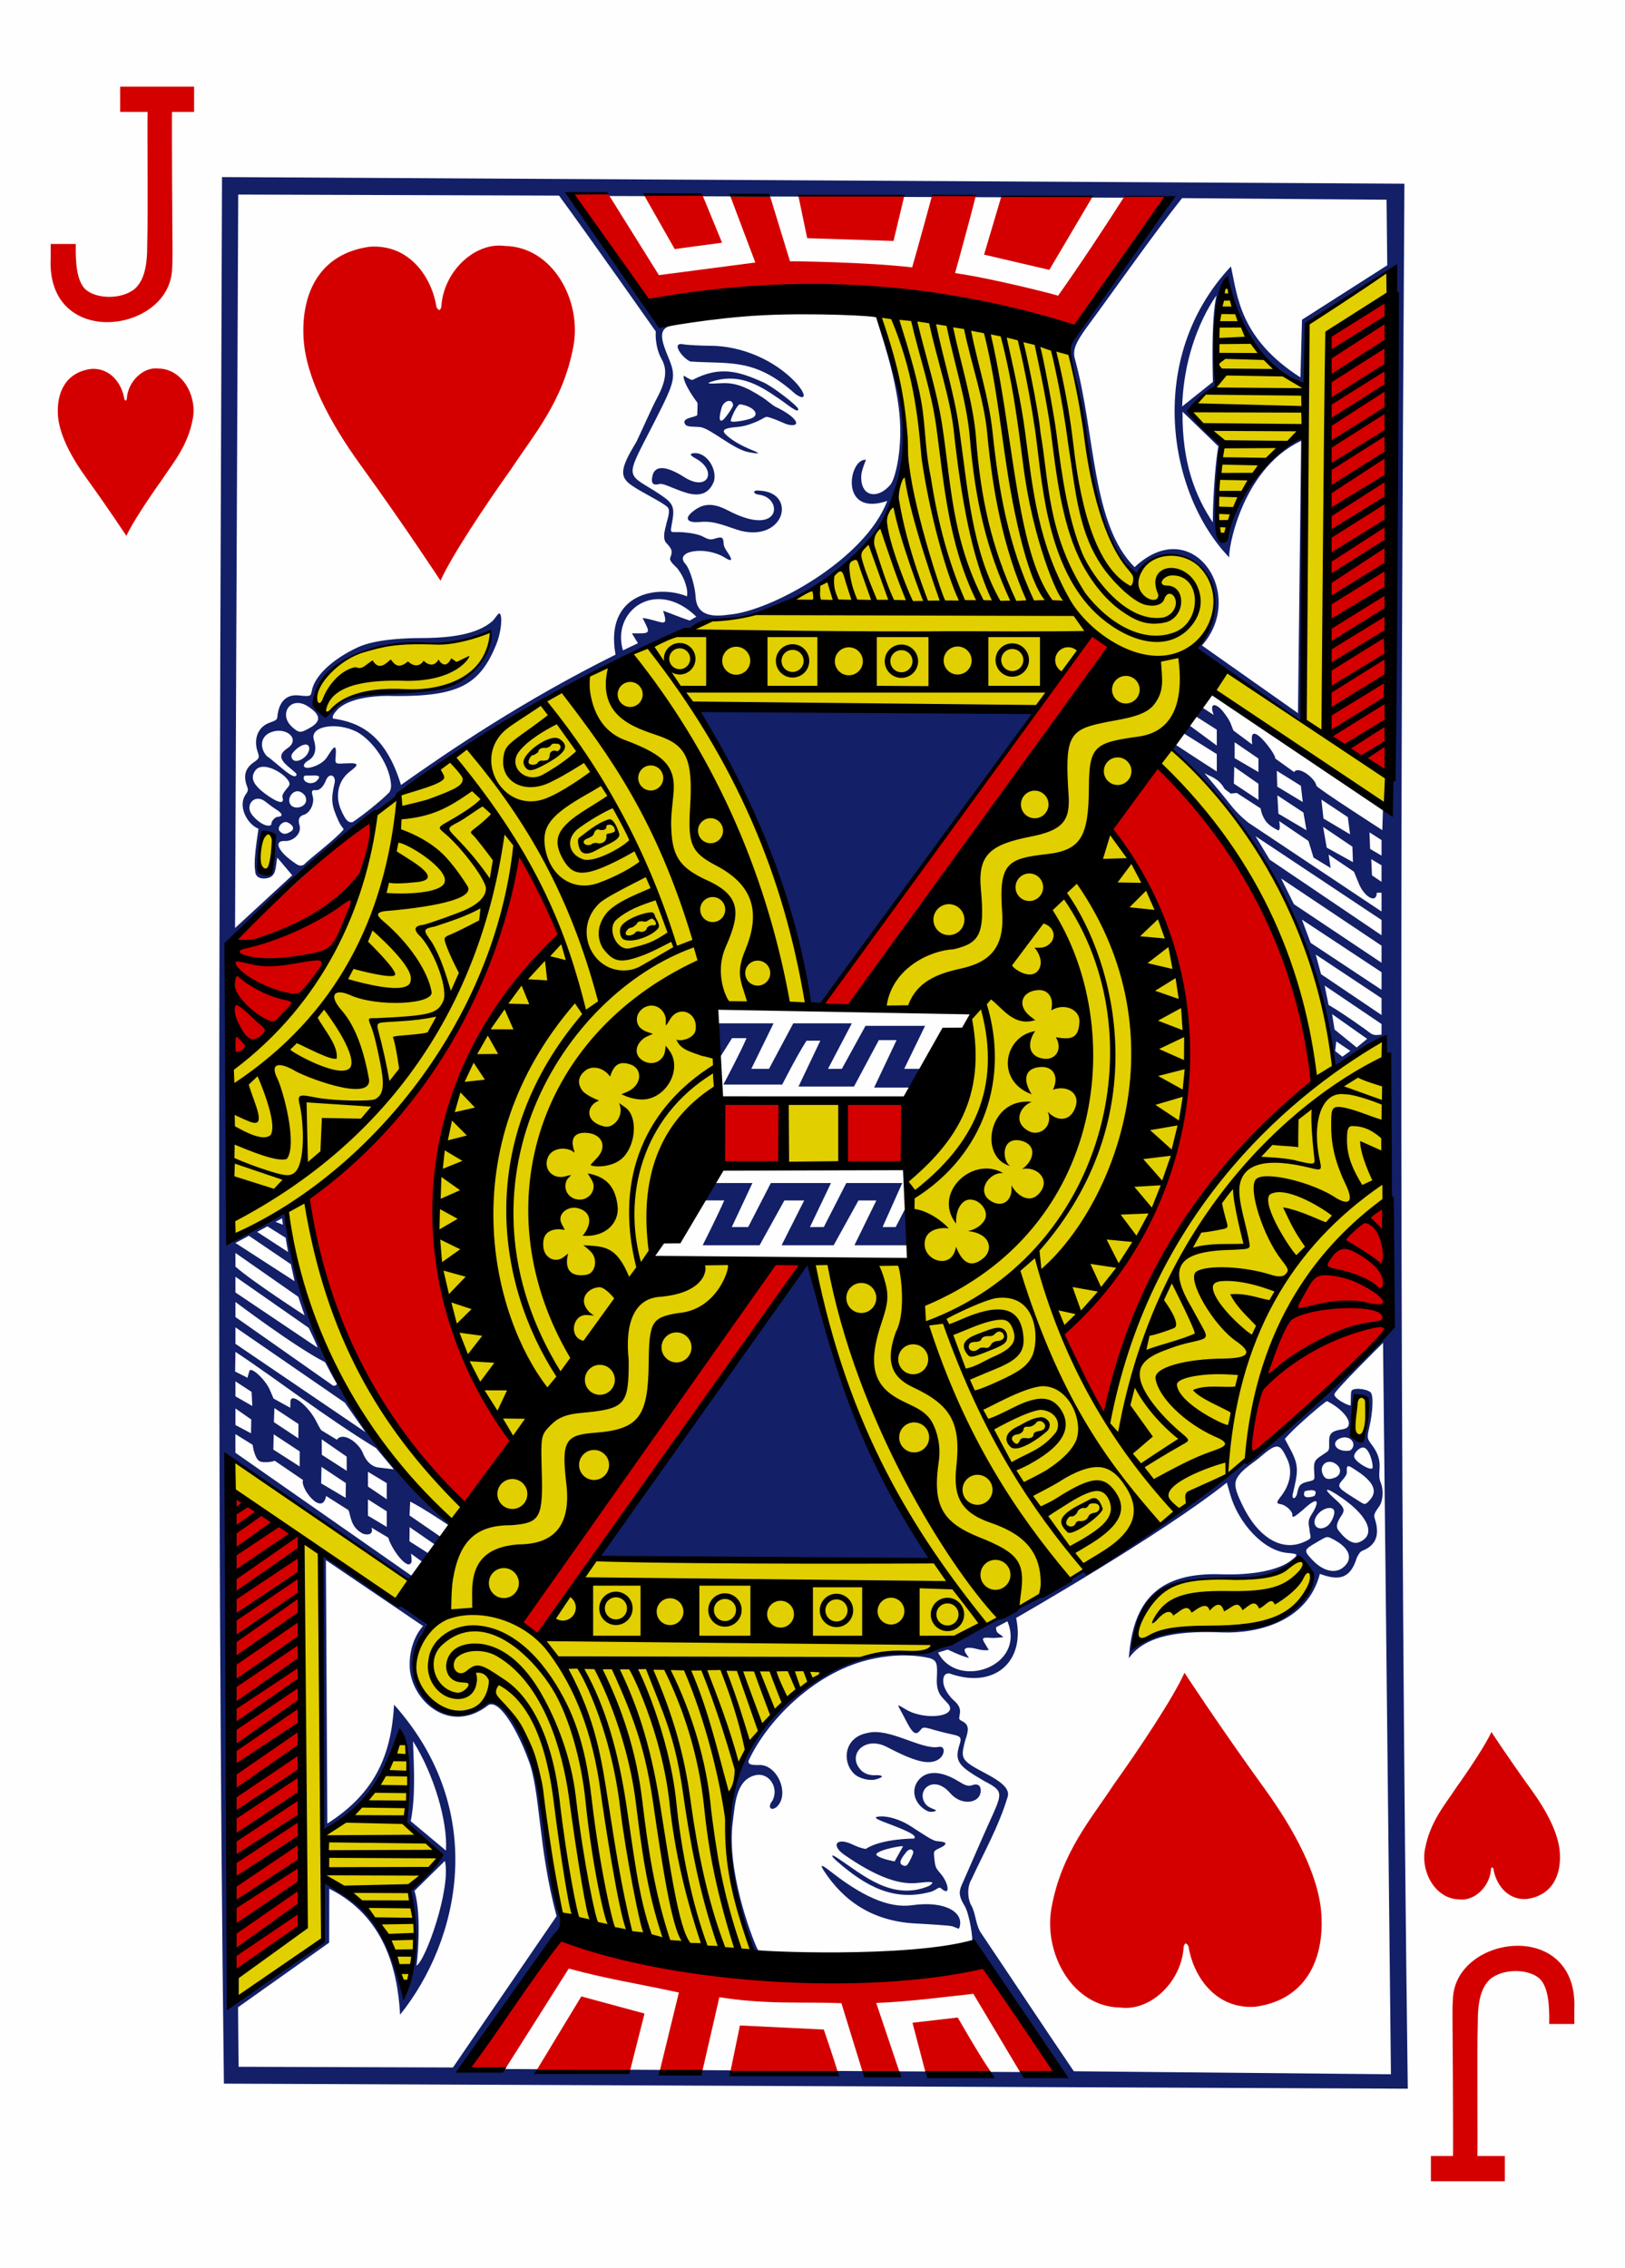 <?xml version="1.0" encoding="utf-8"?>
<svg version="1.2" baseProfile="tiny"
    xmlns="http://www.w3.org/2000/svg"
    xmlns:svg="http://www.w3.org/2000/svg"
    xmlns:xlink="http://www.w3.org/1999/xlink"
    viewBox="0 0 225 314" width="225px" height="314px"
    fill="#d40000">
    <defs>
        <style>
                .maxi-card { display: block; }
                .mini-card { display: none; }
        </style>

        <path id="suit" d="M16.491,0.199
            c7.12-0.475,10.831,5.639,11.556,10.456c0.432,0.766,0.668,0.55,0.834-0.042c0.348-6.186,5.855-11.24,10.955-10.55
            c8.3,0.108,13.344,9.393,11.926,17.251c-1.733,9.6-6.877,15.38-10.771,21.332C36.585,44.811,30.654,53.715,28.742,58
            c0,0-6.027-9.222-13.87-20.067c-5.243-7.252-9.44-15.11-9.831-21.875C4.595,8.327,7.751,1.399,16.491,0.199L16.491,0.199z"/>
        <path id="numeral" d="M19.876,0H9.635v3.498h3.809c0,0-0.045-0.664-0.012,7.141c0.021,5.473,0.016,8.967-0.049,11.266
            c0.018,3.062-0.486,4.936-1.691,6.061c-1.908,1.604-5.641,1.443-7.021-0.067c-1.021-1.187-1.237-3.453-1.176-6.121H0.016
            c0,0,0.002,1.291,0,1.971c-0.605,12.592,16.264,10.457,16.803,1.67c0.113-1.877,0.057-1.194,0.01-11.598
            c-0.049-11.147-0.01-10.32-0.01-10.32h3.057V0z"/>
    </defs>

    <rect width="100%" height="100%" fill="#fefefe"/>



    <!-- Big Card -->
    <g class="maxi-card">

        <!-- Top Numeral and Suit -->
        <use xlink:href="#numeral" transform="matrix(1,0,0,1,7,12)"/>
        <use xlink:href="#suit" transform="matrix(0.4,0,0,0.4,6,51)"/>

        <!-- Bottom Numeral and Suit -->
        <use xlink:href="#numeral" transform="matrix(-1,0,0,-1,218,302)"/>
        <use xlink:href="#suit" transform="matrix(-0.4,0,0,-0.4,218,263)"/>

        <!-- Card Face -->
        <use xlink:href="#suit" transform="matrix(0.8,0,0,0.8,38,34)"/><!-- top left -->
        <use xlink:href="#suit" transform="matrix(-0.8,0,0,-0.8,187,278)"/><!-- bottom right -->

        <path fill="#E2CF00" d="M192.518,37.445l-11.525,7.513l-0.16,8.762c-6.835-3.28-9.806-8.651-10.882-14.943c-1.934,2.438-1.55,14.749-1.55,14.749
            c-1.756,0.911-2.398,2.102-3.521,3.171c1.103,1.82,4.223,4.92,4.223,4.92c-0.021-0.055-1.431,12.817,0.273,13.33
            c1.559-5.486,3.632-10.273,11.267-15.292c0,0,0.116,20.437-0.373,40.182c-3.23-2.224-10.061-6.218-14.474-10.304
            c5.722-7.379-0.111-16.998-8.65-10.609c-5.534-2.995-6.384-17.143-7.753-24.554c-0.263-1.486-1.552-5.845-1.552-5.845
            s-18.235-5.044-26.066-4.634c6.577,17.139,5.301,38.024-23.808,41.938c-13.946,6.377-30.059,13.486-45.719,26.768
            c-2.885,19.775-13.084,29.513-20.286,34.898c0.052,8.014-0.054,15.946,0.276,24.035c-0.007,0.049,6.573-4.32,7.607-3.516
            c5.499,35.741,25.637,42.827,23.623,43.817c-0.325,0.16-6.6,6.609-6.6,6.609l-24.578-16.19c-0.842,24.712-0.354,49.912,0,74.666
            c4.34-2.453,12.316-8.32,12.316-8.32l0.121-8.408c-0.037-0.799,11.177,7.004,11.203,16.299c0.873,0.594,2.786-13.375,1.044-14.888
            l4.597-4.742l-4.95-4.766c0,0,1.257-7.911-1.31-12.468c-1.662,10.432-10.322,13.685-10.322,13.685s-0.169-38.131-0.393-38.164
            l15.447,9.779c-1.149,0.237-4.092,5.705-1.022,10.134c1.869,2.698,8.588,2.52,9.105-0.587c9.5,8.854,5.843,19.438,9.998,31.997
            l26.959,4.945c-11.11-20.612,0.946-44.101,22.765-42.421c4.087-1.702,7.787-4.16,7.787-4.16s-2.713-4.435-6.139-8.549l-46.697-0.771
            l21.769-40.814l-14.317-0.461c0,0,11.635-24.677,9.121-26.665c-0.883-0.698-0.514-8.655-0.514-8.655l12.789,0.476
            c0.506-5.695-6.186-27.399-15.626-41.593l52.487,0.471l-29.548,41.209l15.87,0.456l-9.47,19.453l1.518,15.172l-14.08,0.456
            c2.427,21.033,18.052,43.194,23.545,50.038c9.08-2.152,26.035-15.127,36.556-23.194c1.363-14.115,6.224-26.131,18.93-35.095
            l0.039-23.236c0,0-7.252,4.682-7.25,4.358c0.029-5.029-2.593-15.499-7.429-24.83c-5.189-10.014-13.708-19.084-15.667-19.651
            c4.506-6.817,6.429-7.428,6.364-7.536l24.542,15.739L192.518,37.445z M68.812,86.99c0,0-4.773,1.817-8.921,1.761
            c-7.434,0.383-13.103,0.982-16.117,7.079c-0.612,1.855,0.729,2.539,1.716,3.025C51.093,91.899,65.984,101.088,68.812,86.99z
            M35.817,118.914c0,0.982,1.099,2.589,1.648,0.922c0.478-1.189,0.574-3.118,0.039-4.306
            C36.012,114.69,35.834,117.952,35.817,118.914z M116.31,152.574l-7.258,0.034l-0.044,8.519l7.395,0.35L116.31,152.574z
            M187.611,194.987c-0.159,0.846-0.942,4.652,0.829,3.99C190.53,197.367,188.75,189.968,187.611,194.987z M180.778,216.373
            c-0.857-1.249-3.509,1.855-5.685,1.973c-9.671,0.517-16.796-0.776-18,9.34c5.577-3.561,13.391-1.937,18.425-3.088
            C179.157,223.39,183.331,220.095,180.778,216.373L180.778,216.373z"/>
        <path fill="#131F67" d="M31.003,288.484c-1.085-88.702-0.566-176.257-0.262-263.966l163.716,0.917c-0.586,87.537-0.696,175.34,0.467,263.751L31.003,288.484
            z M38.003,117.833c0.141-2.538-0.903-3.589-1.809-1.843c-0.214,0.412-0.917,4.823,0.752,4.97
            C38.043,121.057,37.943,118.923,38.003,117.833z M35.354,120.812c-0.01-0.6-0.379-0.859,0.438-6.074
            c-1.56-0.602-2.91-3.134-1.774-4.734c0.443-0.624,0.313-0.762,0.133-1.286c-0.447-1.296-0.211-2.353,0.992-3.179
            c0.769-0.528,0.803-0.668,0.556-1.363c-0.634-1.791-0.039-3.54,1.674-4.136c1.188-0.412,0.958-0.471,1.083-1.224
            c0.279-1.685,1.211-2.704,2.901-2.533c1.571,0.158,1.675,0.159,1.81-0.608c0.373-2.125,2.948-4.445,6.311-6.022
            c1.67-0.782,4.438-1.337,9.741-1.323c3.037-0.053,6.824-0.458,8.949-2.325c0.351-0.327,0.838-1.188,1.008-1.07
            c0.396,0.273,0.3,2.389-0.477,4.316c-2.261,5.621-5.322,7.169-13.974,7.118c-2.579-0.123-6.379,0.226-7.99,1.866
            c-0.479,0.509-0.8,0.988-0.619,1.25c3.584,0.508,7.264,2.125,9.405,9.197c6.5-4.607,16.86-11.664,29.707-18.043
            c-1.543-8.452,5.786-9.756,9.896-8.074c0,0,0.105-0.551-0.054-1.19c-0.155-0.624-0.383-1.438-1.142-2.487
            c-0.19-0.382-1.345-1.109-1.117-1.684c0.372-0.941,0.206-1.2-0.581-2.066c-0.511-0.562-0.172-1.767-0.048-2.252
            c0.162-0.905,0.758-2.196,0.231-2.684c-0.814-0.753-3.587-2.028-5.015-3.042c-1.579-1.148-1.609-2.181,0.704-5.956
            c1.054-2.195,2.05-4.553,2.89-6.13c1.271-2.385,1.402-3.957,0.632-5.324c-1.006-1.786-0.84-3.904-0.816-3.85
            c0,0-9.494-13.509-13.406-18.819l-44.418-0.145L32.546,128.49l7.919-7.304l-2.076-2.456c-0.294,1.426-0.027,2.821-1.787,2.902
            C36.003,121.652,35.448,121.402,35.354,120.812z M61.749,256.218c0.253-4.016-1.669-10.59-4.564-15.144
            c0.125,3.458,0.374,7.687-0.32,11.067L61.749,256.218z M131.844,266.698c-0.351-0.113-3.266-0.291-5.097-0.389
            c-6.071-0.322-10.013-3.233-12.645-7.262c-0.646-0.99-0.379-0.945,1.056,0.176c4.03,3.148,7.804,5.031,11.116,4.56
            c4.696-0.67,7.229,1.052,6.579,3.058C132.74,267.192,132.701,266.973,131.844,266.698L131.844,266.698z M115.94,257.739
            c-0.939-0.814-1.009-1.181,0.105-0.438c3.409,2.269,7.524,5.973,12.61,3.803c1.055-0.676,0.085-0.587-1.681-0.399
            c-2.699,0.287-5.987-1.083-10.032-3.876c-1.975-1.363-1.104-2.514,1.119-1.446c0.687,0.33,1.383,0.573,1.826,0.602
            c2.188-1.453,6.79-1.437,6.683-1.429c0.524-0.45-1.194-1.167-3.753-2.134c-1.661-0.627-2.063-0.885-0.826-0.933
            c1.08-0.043,2.78,0.496,4.007,1.29c2.046,1.314,3.076,2.043,3.687,2.129c1.004,0.079,2.028,0.224,0.306,1.022
            c-0.783,0.363-0.714,0.456-0.624,1.335c0.141,1.373,0.223,1.357,0.856,2.134c1.068,1.178,1.534,3.37,0.01,1.998
            c-0.328-0.151-0.362,0.14-1.26,0.502C123.701,263.385,119.776,261.065,115.94,257.739z M125.669,258.13
            c0.293-0.387,0.735-1.375,0.795-1.651c-0.102-0.641-0.671-0.44-0.959-0.079c-0.492,0.604-1.181,1.492-0.614,1.795
            C125.158,258.338,125.42,258.458,125.669,258.13z M123.869,257.715l1.172-2.089c-0.29-0.135-4.259,0.685-3.637,1.254
            C121.955,257.385,123.869,257.715,123.869,257.715z M128.337,250.708c-1.808-0.967-2.335-3.051-0.984-4.435
            c1.136-1.163,3.06-1.064,5.362,0.353c0.811,0.499,1.308,0.752,1.862,0.548c0.929-0.342,1.284,0.179,1.208,0.907
            c-0.169,1.602-2.664,1.994-4.238,0.166c-2.081-2.418-4.343-0.731-3.68,1.017c0.338,0.89,0.993,1.028,1.746,1.362
            C129.613,250.801,128.863,250.99,128.337,250.708L128.337,250.708z M120.097,239.939c2.994-0.807,7.446,2.36,9.861,1.929
            c1.047-0.224,0.898,1.283-0.188,1.83c-1.271,0.639-3.076,0.208-6.907-1.789c-3.154-1.704-5.708,1.121-3.599,3.229
            c0.452,0.427,1.111,0.683,1.92,0.645c1.066-0.05,1.381,0.241,0.005,0.595c-0.79,0.203-2.261-0.117-2.972-0.837
            C116.519,243.82,116.937,240.513,120.097,239.939z M56.723,230.689c-0.089-3.56,1.812-5.537,1.86-5.552l-13.459-9.13l0.2,36.468
            c6.669-4.233,8.857-9.569,9.24-16.457c13.166,14.746,9.057,32.697,0.834,42.92c-0.338-6.257-2.206-13.649-9.808-17.438l-0.014,7.463
            l-12.616,8.945l0.076,8.245l29.681,0.093l14.354-20.96c-2.597-9.506-2.206-17.417-3.963-21.767c-1.317-3.575-3.82-8.194-5.438-7.479
            C62.202,240.37,56.829,235.319,56.723,230.689z M68.048,234.897c4.662,3.357,5.906,8.843,6.862,13.719
            c0.032,0.042,2.447,16.529,2.523,16.751c0.312,0.904,0.209,1.807-0.591,2.493c-4.305,5.904-12.721,18.568-12.721,18.568
            l82.489,0.485c-4.402-6.402-7.839-12.731-12.02-17.995c0.176-0.281-0.327-3.876-1.023-5.038c-0.718-1.197-0.884-1.825-0.397-2.92
            c1.206-2.698,2.444-5.622,3.56-8.098c2.134-4.743,2.378-4.783-0.536-6.323c-3.454-2.011-4.069-2.665-3.346-4.961
            c0.265-0.836,0.298-1.17-0.771-1.388c-0.495-0.102-1.7-0.39-2.509-0.613c-2.332-0.735-1.657-0.279-2.51,0.324
            c-0.649,0.32-1.209-0.911-1.97-2.365c-0.875-1.673-1.097-1.712,0.351-0.852c2.683,1.596,7.443,0.976,5.767-0.871
            c-0.818-0.9-1.576-1.362-1.49-3.401c0.085-2.023,0.116-2.616-1.258-2.897c-2.748-0.562-5.736-0.328-8.295,0.311
            c-7.786,1.943-14.032,8.697-16.401,13.717c-0.532,0.874,0.692,0.829,1.221,0.833c2.552-0.228,4.362,3.838,2.692,5.661
            c-0.772,0.813-1.542,0.314-0.719-0.742c0.94-1.748-0.461-4.06-2.516-3.472c-2.586,0.741-2.659,4.084-2.979,6.413
            c-0.881,6.712,2.529,15.684,3.363,17.515c0,0,0.182,0.272,0.12,0.272c-0.062,0-0.473,0.378-0.646,0.181
            c-0.599-0.68-2.109-6.17-2.929-10.093c-1.588-10.849,1.219-20.824,10.245-26.49c7.995-5.768,12.022-4.526,16.562-4.792
            c1.55-0.559,3.7-1.404,5.329-2.203c7.996-4.367,14.476-8.091,21.27-11.791c6.595-3.591,11.018-8.717,17.047-11.92
            c0.274-0.146,0.558-0.484,0.839-0.623c7.499-6.516,14.91-12.914,19.383-17.373c0.542-0.545,0.99-1.282,0.99-1.282l-0.758-37.601
            c0,0-0.754-0.627-0.751-1.225c0.008-1.306-0.477-1.056-3.158,0.831c-3.371,2.372-3.601,2.253-3.601,2.253
            c-1.784-17.251-11.113-34.215-22.421-44.135l0.465-0.635c0,0,3.782,2.497,5.67,3.686v-2.405l-4.554-2.853
            c0,0-0.405-0.329,0.038-0.932c0.243-0.331,0.866-0.086,0.866-0.086l3.649,2.69v-2.196l-2.95-1.88l0.945-1.19l1.58,1.025
            c-0.671-1.738,0.277-1.677,1.25-0.525c0.405,0.528,0.927,1.205,1.148,1.845c0.085,0.244,0.337,0.844,0.337,0.844l2.587,1.925
            c0,0-0.1-0.938-0.008-1.226c0.437-1.363,3.559,3.037,3.167,3.141l2.648,1.909c0.628-0.956,2.988,0.949,3.085,1.888
            c0.208,0.409,9.131,6.148,9.131,6.148l0.098-3.17l0.962-1.252l0.433-73.241l-11.847,7.574l-0.13,8.866
            c-5.597-1.811-10.444-9.917-11.154-14.974c-0.364-0.199-1.985,9.974-1.128,14.426c-1.479,1.102-3.971,3.676-3.951,3.689l4.488,4.91
            c0,0-0.897,7.52-0.688,11.256c0.182,1.772,0.217,1.952,0.747,1.956c0.43,0.002,0.816-0.463,0.819-0.868
            c1.055-4.473,4.517-11.452,10.508-13.829c0.396-0.013-0.031,39.9-0.031,39.9l-14.869-10.143c-0.74-0.637,0.971-0.596,2.016-3.974
            c2.694-8.712-6.651-11.791-10.262-6.746c-0.594-0.004-3.074-3.069-3.445-4.351c-2.75-5.54-3.277-11.82-3.811-16.857
            c-0.323-2.29-1.163-6.045-1.86-8.306c-0.372-1.208-0.409-2.079,0.394-3.204c3.683-4.974,7.249-10.2,10.352-15.299
            c2.832-3.721,2.279-3.908,2.279-3.908l-82.706-0.268l13.222,17.417l1.339,0.521c-2.288,0.295-1.51,2.295-0.622,4.446
            c1.092,2.644,0.971,3.19-1.8,8.637c-4.062,7.985-4.279,7.284-0.228,9.756c2.502,1.602,2.957,1.952,2.589,4.127
            c-0.368,2.176-0.47,1.503,1.596,1.681c1.104,0.095,1.985,0.294,2.482,0.52c0.565,0.256,0.985,0.612,1.712,0.374
            c1.224-0.401,1.254-0.105,1.303,0.792c0.021,0.382,0.599,1.17,0.777,1.463c0.472,0.773,0.251,0.901-0.612,0.357
            c-2.66-1.675-7.106-0.959-5.47,0.861c0.673,0.75,1.351,3.245,1.409,4.485c0.104,2.218,1.544,3.005,4.57,2.548
            c5.812-0.433,18.916-7.647,21.97-15.75c-6.712,2.285-5.333-5.952-2.94-5.692c0,0-0.644,1.461-0.664,2.294
            c-0.073,2.946,2.395,3.175,4.095,1.088c0.739-1.096,1.637-5.167,1.195-9.763c-0.535-5.566-2.791-11.793-3.199-13.338
            c9.6,22.912,0.784,32.987-12.703,39.562c-5.166,2.157-5.875,2.145-8.919,2.286c-2.084,0.169-3.963,1.204-5.962,1.861
            c-11.541,5.508-25.724,12.377-38.41,22.623c-9.104,6.744-16.335,12.807-23.523,20.596l-0.029,40.427
            c2.162-0.336,5.671-2.441,7.749-3.653c2.381,15.1,10.146,32.586,23.008,43.043c-0.008-0.005-0.304,0.57-0.311,0.565
            c-1.832-1.217-3.663-2.427-5.438-3.359l-0.093,1.924l4.328,2.976c0.114,0.462-0.742,1.107-0.742,1.107l-3.572-2.468l-0.027,1.959
            l2.766,1.764c0.747,0.749-0.905,1.139-0.905,1.139l-1.639-1.188c0,0,0.117,0.952,0.067,1.12c-0.428,1.446-2.794-1.748-3.222-3.341
            l-2.328-1.38c0.33,0.943-0.504,1.075-1.163,0.839c-1.749-0.887-1.652-2.377-2.017-3.261l-3.099-1.965
            c-0.533,2.952-3.682-1.205-3.185-2.2l-3.974-2.705c0.22,0.083-1.515,0.441-2.102,0.058c-0.676-0.44-0.913-2.242-0.913-2.242
            l-2.383-1.475v2.581l24.504,17.109l-0.353,0.664L31.19,201.425l1.035,75.899l12.462-8.62c-0.239-2.841,0.285-5.378,0.05-8.614
            c6.403,3.985,8.559,6.696,11.382,15.065c1.827-4.764,1.507-9.336,0.686-13.564c1.638-1.34,3.231-2.641,4.054-4.661
            c-1.54-2.12-3.046-2.715-4.668-4.682c-0.127-2.397,1.276-9.538-0.607-11.894c0,0-3.442,10.374-10.858,13.492
            c-0.225-10.953,0.031-38.492,0.031-38.492s7.621,5.261,11.508,7.397c1.826,0.976,3.1,1.587,3.123,2.281
            c0.013,0.353-0.721,0.803-1.043,1.3c-0.2,0.309-1.044,3.271-0.716,5.589c0.149,1.708,0.954,2.788,1.725,3.606
            C61.797,238.123,66.276,236.9,68.048,234.897z M82.8,215.512l29.315-41.007c3.487,15.09,9.376,28.909,17.057,41.438L82.8,215.512z
            M97.296,172.409c0,0,2.046-4.055,2.984-6.206H96.69l2.147-2.409h5.346l-2.859,6.095h2.269l3.138-6.095h8.33l-2.914,6.095h1.919
            l3.116-6.095h7.745l-2.724,6.095h1.814l1.591-3.075l0.389,5.596h-7.693l3.041-6.206h-2.479l-3.437,6.206h-7.207l3.125-6.206h-2.739
            l-3.434,6.206H97.296z M121.034,150.573l3.108-6.565h-2.459l-3.438,6.429h-7.683l3.023-6.355l-1.914,0.007
            c-1.298,2.003-3.368,6.074-3.368,6.074h-8.146c0,0,2.304-4.317,3.213-6.429h-2.01l-1.637,2.608
            c-0.576-0.974-0.196-3.561-0.293-4.658h7.68l-3.085,6.301h2.45l3.363-6.301h8.109l-3.304,6.301h1.921l3.273-5.955h8.25l-2.891,5.955
            h2.547l-1.123,2.589H121.034z M113.445,139.132l-1.555,0.292c-1.991-17.015-11.406-34.36-15.392-41.522l46.849,0.658
            L113.445,139.132z M168.453,40.893c0,0-4.469,5.744-4.767,15.383l4.255-3.398C167.672,43.097,168.453,40.893,168.453,40.893z
            M163.735,56.999c-0.071,7.171,1.809,11.743,4.187,15.322c0.04-4.619,0.505-9.296,0.779-10.521L163.735,56.999z M47.748,194.205
            l-15.149-10.435v2.287l18.005,12.23L47.748,194.205z M45.019,188.606c-4.058-2.037-12.42-8.345-12.42-8.345v2.087l13.312,9.352
            c0.261,0.258,0.612,0.192,0.735-0.096C46.122,190.72,45.491,189.517,45.019,188.606L45.019,188.606z M41.301,179.546l-8.702-6.072
            v1.89c2.231,1.999,9.574,6.755,9.574,6.755L41.301,179.546z M32.599,172.093l8.187,5.291l-0.509-2.343l-5.815-3.948L32.599,172.093z
            M179.721,98.738l0.438-37.708c-8.53,4.034-10.222,15.798-9.937,16.164c-8.492-8.751-11.692-27.619,0.218-40.308
            c0.896,4.069,1.196,9.973,9.621,15.367l0.217-7.987l11.805-7.54l-0.098-9.075l-28.313-0.221c-4.393,5.563-8.782,11.896-13.127,17.8
            c-1.631,2.213-2.038,3.254-1.726,4.411c2.856,10.266,2.284,22.905,8.28,28.882c8.044-7.563,15.579,3.822,9.326,10.844
            L179.721,98.738z M57.384,261.794c1.088,3.434,0.34,10.36,0.27,10.36c1.299-0.706,4.831-10.736,3.947-14.506 M102.579,73.494
            c-2.003-0.568-3.511-1.429-5.625-1.228c-1.665,0.173-2.23-0.378-1.216-1.284c1.328-1.125,2.615-1.589,5.075-0.302
            c7.403,3.873,7.631-1.782,4.298-2.183c-0.946-0.113-0.902-0.718,0.041-0.564C110.325,68.14,108.749,74.991,102.579,73.494z
            M93.923,67.847c-0.979-0.357-2.161-0.955-2.597-0.839c-1.1,0.296-1.137-0.309-1.006-1.024c0.315-1.727,2.082-1.414,4.416,0.072
            c3.345,2.129,4.626-0.932,1.583-2.583c-1.024-0.556-0.708-0.71-0.109-0.734c1.585-0.065,3.077,2.092,2.657,3.857
            C97.801,69.426,95.213,68.318,93.923,67.847z M103.722,62.619c-2.164-0.376-5.298-3.284-6.752-3.483
            c-0.817-0.094-1.778,0.006-2.04-0.322c-0.799-1.005,1.465-1.005,1.619-1.369c0.006-0.848,0.059-1.378,0.024-1.667
            c-0.399-0.542-1.974-2.706-1.919-3.755c0.037-0.064,0.825,0.58,1.23,0.583c3.864-2.037,6.505-1.133,9.765,0.306
            c1.348,0.595,4.825,3.291,4.869,3.718c0.074,0.724-1.475-0.633-2.686-1.445c-2.982-2.073-5.665-3.547-9.409-2.317
            c-0.583,0.2-0.481,0.308,1.436,0.19c1.875-0.113,3.409,0.461,5.804,2.022c0.595,0.389,1.312,1.051,1.741,1.255
            c3.013,1.436,3.668,2.846,1.751,2.464c-0.41-0.082-1.205-0.509-1.986-0.785c-1.377-0.487-0.89-0.34-2.215,0.277
            c-0.465,0.217-1.584,0.673-2.503,0.782c-0.705,0.117-2.989,0.099-1.979,1.063c1.072,1.073,2.851,1.865,4.073,2.355
            C105.427,62.883,104.749,62.798,103.722,62.619z M103.979,57.944c1.411-0.522,0.308-1.705-1.49-1.966
            c-0.411-0.061-1.291,1.882-1.31,2.291C101.164,58.573,103.206,58.23,103.979,57.944z M100.086,58.153
            c0.323-0.205,1.407-1.771,1.408-2.021c0.006-1.005-1.281-0.726-1.578,0.321C99.554,57.726,99.524,58.51,100.086,58.153z
            M95.579,50.051c-1.159-0.513-2.735-2.756-0.933-2.377c0.389,0.089,2.411,0.194,3.718,0.2c4.445,0.02,8.876,2.033,11.693,4.963
            c1.568,1.63,1.67,2.836,0.079,1.713C104.5,49.49,101.041,50.432,95.579,50.051z M139.487,224.468l-1.573,0.837
            c0.004,0.872,0.318,0.736,1.016,1.354c0,0-0.966,0.157-1.672,0.11c-1.149-0.076-1.413-0.058-0.904,0.752
            c0.234,0.373,0.557,0.926,0.557,0.926s-0.624,0.135-1.562-0.123c-1.422-0.39-2.15-0.194-1.612,0.597
            c0.148,0.218,0.433,0.628,0.433,0.628c-1.037-0.235-2.942-1.162-2.942-1.162l-1.345,0.408
            C132.563,234.031,142.101,230.728,139.487,224.468L139.487,224.468z M186.005,216.993c1.474-1.236,0.758-2.754-1.396-3.865
            c-0.896-0.463-0.808-0.47-2.261,0.384c-1.791,1.052-1.918,1.106-0.642,2.459C183.246,217.604,184.921,217.904,186.005,216.993z
            M180.532,213.497c1.356-0.602,0.853-0.5,0.761-1.917c-0.396-1.633,0.529-1.747,0.986-3.271c0.189-0.833-0.516-0.525-1.886,0.749
            c-1.13,0.948-1.465,1.181-1.462,0.719c0.127-0.386-0.775-1.376-1.586-1.511c-0.684-0.113-0.619-0.271,0.05-1.136
            c1.16-1.501,1.638-3.395,0.859-5.063c-0.984-2.109-1.31-2.419-3.484-0.577c-1.114,1.025-2.688,1.812-3.448,3.081
            c-0.544,0.934-0.229,1.837,0.632,3.671C174.103,212.82,177.423,214.876,180.532,213.497L180.532,213.497z M188.152,213.536
            c2.392-0.937,1.427-3.517-2.31-6.118c-2.252-1.567-2.891-1.552-0.979,0.147c1.224,1.087,1.415,1.471,0.891,2.253
            c-0.438,0.651-0.896,1.418-0.462,2.015C185.976,212.773,187.144,213.931,188.152,213.536z M53.553,209.245l-2.605-1.646v2.25
            l2.605,1.557V209.245z M183.784,211.279c0.518-0.363,0.962-1.385,0.964-1.836c0.117-1.047-1.587-0.796-2.4,0.361
            C181.432,211.106,182.515,212.172,183.784,211.279z M189.619,207.736c1.188-1.244,0.61-2.568-1.828-4.147
            c-0.941-0.616-1.421-1.02-1.305,0.203c0.035,0.373-0.374,0.866-0.637,1.161c-0.846,0.945-0.47,1.114,1.938,2.641
            C189.014,208.37,188.95,208.438,189.619,207.736z M53.553,205.344l-2.605-1.573v2.042l2.605,1.759V205.344z M47.856,207.382
            l0.034-2.048l-3.376-2.244l-0.048,2.283L47.856,207.382z M180.62,206.555c-0.435,1.172,1.314,0.641,1.416,0.521
            c0.303-0.593,0.035-0.648-0.114-0.712C181.615,206.236,180.424,206.441,180.62,206.555z M181.384,205.073
            c0.6-0.192,0.67-0.117,0.587-1.199c-0.126-1.633,0.119-1.764,1.204-2.481c0.867-0.574,0.873-0.488,0.859-1.489
            c-0.018-1.209,0.065-1.729,1.656-1.976c0.65-0.101,1.022-0.26,1.076-0.773c0.091-0.863-1.296-2.32-3.021-3.162
            c-0.255-0.001-4.111,3.354-5.188,4.514l-0.658,0.708l0.787,1.475c1.227,2.298,1.025,3.145,0.304,6.193
            c-0.147,0.816,0.482,0.697,0.647-0.284C179.854,205.68,179.98,205.347,181.384,205.073z M187.261,196.941
            c-0.297,1.852,0.662,2.99,1.568,2.07c0.493-0.5,0.907-4.589,0.564-5.238C187.532,191.781,187.334,196.495,187.261,196.941z
            M157.298,227.606c6.916-4.049,15.804-0.739,20.812-4.061c2.335-2.573,4.683-4.214,3.359-5.989
            c-1.031-1.382-1.701-1.594-1.701-1.594c0.073,0.098-3.649,3.233-9.049,2.508C161.717,218.16,157.462,220.987,157.298,227.606z
            M169.116,217.965c4.404,0.153,7.984-0.612,9.622-1.89c1.017-0.793,1.17-0.933-0.424-1.061c-3.42-0.275-6.884-4.241-7.969-8.088
            c-0.221-0.791-0.481-1.65-0.481-1.65c-9.113,7.273-29.172,18.729-29.172,18.729c1.331,6.191-3.154,9.885-9.23,7.686
            c-1.057-0.096-0.919,1.265-0.72,1.823c0.331,0.916,1.065,1.684,1.209,1.807c0.904,0.774,1.073,1.286,0.937,2.028
            c-0.135,0.733-0.121,0.709,0.393,0.983c0.913,0.489,0.865,1.186,0.367,2.622c-0.536,2.021-0.573,2.529,0.879,3.491
            c1.869,1.201,5.539,2.515,4.997,4.321c-1.228,4.094-3.243,7.618-5.016,11.448c-0.658,1.061-0.517,2.812,0.002,3.629
            c0.643,1.252,0.568,2.749,1.401,3.898c4.606,6.838,8.573,12.854,12.771,19.031l43.909,0.415l-1.092-101.269
            c0,0-6.769,6.666-6.748,7.137c0.025,0.562,1.59,1.438,2.262,1.55c0.028-0.304-0.004-1.504,0.083-1.925
            c0.062-0.609,2.016-0.451,2.663,0.079c0.453,0.371,0.313,2.795-0.145,4.768c-0.375,1.613-0.323,1.636,0.369,2.568
            c0.844,1.137,1.136,2.101,1.024,3.385c-0.061,0.703-0.055,1.26,0.145,1.725c0.469,1.095,0.331,2.637-0.185,3.354
            c-0.749,1.041-0.761,1.199-0.599,1.756c0.614,1.928,0.385,3.569-1.765,4.404c-0.275,0.106-0.576,0.583-0.753,0.993
            c-0.937,3.084-2.695,3.08-5.101,2.192c-1.702,6.636-8.627,8.304-13.615,8.106c-5.197-0.204-10.482,0.186-12.834,3.585
            C156.852,221.545,160.455,217.663,169.116,217.965z M184.8,204.595c0.883-0.33,0.993-1.251,0.251-1.842
            c-1.14-0.907-2.448,0.016-1.914,1.328C183.437,204.817,183.942,204.915,184.8,204.595L184.8,204.595z M48.001,201.672l-3.461-2.397
            l0.02,2.147l3.449,2.214L48.001,201.672z M54.53,203.436l-2.448-2.938c-7.22-4.415-13.479-9.354-19.482-13.33l-0.046,2.723
            l1.717,0.865c0,0,0.146-0.599,0.263-0.944c0.221-0.648,2.206,1.178,2.839,2.641c0.157,0.364,0.5,1.178,0.5,1.178l2.313,1.277
            c0,0,0.034-0.656,0.035-0.839c0.009-1.393,2.483,0.524,3.611,2.802c0.273,0.552,0.632,1.138,0.632,1.138l2.178,1.322
            c0.859-1.174,3.048,0.433,3.608,1.858c0.71,1.809,1.961,1.965,2.01,1.971L54.53,203.436z M41.498,203.04l0.005-2.086l-3.608-2.373
            l-0.047,2.115L41.498,203.04z M190.051,203.211c0.095-0.548-0.445-2.678-1.256-2.797c-0.506-0.074-1.299,0.692-1.302,1.228
            C187.49,202.337,189.949,203.804,190.051,203.211z M187.116,200.681c0.788-0.861-0.207-1.983-1.411-1.594
            c-1.432,0.463-0.937,1.76,0.665,1.787C186.729,200.88,186.944,200.869,187.116,200.681L187.116,200.681z M41.312,199.146
            l0.014-1.988l-3.334-2.203l-0.069,1.943L41.312,199.146z M34.756,198.444l0.033-1.914l-2.19-1.526v2.293L34.756,198.444z
            M34.835,192.709l-2.236-1.458v2.075l2.337,1.336L34.835,192.709z M43.921,186.399c-0.232-0.613-1.177-2.554-1.177-2.554
            l-10.146-7.081v2.18l11.35,7.633L43.921,186.399z M39.173,169.571l-0.119-0.887l-0.903,0.481L39.173,169.571z M37.023,169.792
            l-1.418,0.768l4.286,2.787l-0.345-1.981L37.023,169.792z M185.868,146.304l1.105-0.8l-1.952-1.323l-0.146,1.342L185.868,146.304z
            M187.847,145.031l1.452-1.199l-4.857-3.425l0.344,2.131L187.847,145.031z M191.289,143.239v-1.463l-7.877-5.319l0.544,2.674
            c1.389,0.803,3.086,1.975,4.859,3.222C189.941,143.145,189.945,143.45,191.289,143.239z M191.289,140.529v-2.321l-9.112-6.05
            l0.74,2.724L191.289,140.529z M191.289,137.042l0.004-2.434l-11.03-7.288l1.207,3.22L191.289,137.042z M191.289,130.93
            l-13.905-9.306l1.779,3.566l12.126,8.104V130.93z M191.289,127.375l-17.452-11.609l1.96,3.249l15.492,10.476V127.375z
            M191.289,123.601l-0.652-0.003c-0.053,1.664-1.854,0.457-2.533-1.372c-0.512-1.226-0.626-1.534-0.626-1.534l-3.515-2.375
            c0.073,0.483,0.277,1.861,0.277,1.861l-2.368-1.445c0,0-0.684-2.288-0.706-2.304l-4.045-2.748c0.086,0.468,0.154,1.24-0.109,1.293
            c0,0-1.229-0.524-1.792-1.343c-0.585-0.852-0.674-1.709-0.674-1.709l-3.301-2.136l-0.821,0.089c0,0-0.445-0.302-0.863-0.641
            c-0.783-1.399-1.699-1.61-2.795-2.181c0,0,2.323,2.712,3.564,4.313c1.14,1.479,2.522,2.535,2.522,2.535l18.437,12.3V123.601z
            M191.289,119.806l-1.425-0.855l0.104,2.246l1.32,0.897V119.806z M47.56,114.864c0.087-0.141-0.277-0.303-0.678-1.184
            c-0.992-2.182-1.09-2.942-0.56-5.234c0.253-1.094-0.74-1.562-1.197-0.396c-0.355,0.907-0.907,1.418-1.436,1.352
            c-0.499-0.062-0.604,0.146-0.388,0.835c0.265,0.953-0.311,2.194-1.109,2.533c-0.808,0.207-0.955,0.719-0.728,1.459
            c0.376,1.229-0.95,2.27-1.993,2.21c-1.61-0.092-0.979,1.375,0.963,2.771c0.719,0.518,1.04,0.797,1.605,0.536
            C43.509,118.356,46.241,116.369,47.56,114.864z M187.334,119.365l-0.081-2.142l-4.052-2.736l0.499,2.865L187.334,119.365z
            M191.289,118.466v-2.157l-1.668-1.071l0.086,2.293L191.289,118.466z M38.776,115.125c0.388,0.393,0.773,0.429,1.391,0.058
            c0.711-0.371,0.438-0.934-0.305-1.299C39.166,113.519,38.194,114.631,38.776,115.125z M37.566,114.18
            c-0.055-0.452,0.496-1.061,0.877-1.083c0.832-0.05,0.685-0.494-0.268-1.07c-0.446-0.271-1.237-0.901-1.526-1.111
            c-1.423-1.033-2.799,0.562-1.741,1.909C35.792,113.953,37.098,114.623,37.566,114.18z M186.934,115.517l-0.314-2.384l-3.659-2.432
            l0.289,2.624L186.934,115.517z M53.904,109.708c0.199-0.331,0.26-0.646,0.239-1.045c-0.075-1.499-0.848-3.262-1.932-4.736
            c-0.807-1.098-1.785-2.035-2.776-2.586c-2.799-1.439-6.534-0.82-5.99,1.034c0.387,1.252,0.297,2.302-0.778,2.932
            c-0.731,0.429-0.824,1.006-0.052,1.007c0.562,0,2.05-0.514,2.671-1.492c0.876-1.377,1.376-2.179,1.18,0.07
            c-0.082,0.94,0.036,0.871,1.494,0.796c1.979-0.103,1.611,0.269,0.455,1.159c-1.684,1.298-2.018,3.493-1.168,5.359
            c0.526,1.155,0.89,1.77,1.575,1.615C50.303,112.849,52.719,110.894,53.904,109.708z M180.47,112.49l-3.602-2.371l0.142,2.537
            l3.889,2.295L180.47,112.49z M42.238,110.169c-1.32-1.666-2.87,0.462-1.868,1.393C41.096,112.2,42.931,111.546,42.238,110.169z
            M39.116,110.401c-0.165-0.519,0.79-1.353,0.939-1.685c0.438-0.965-3.472-3.65-4.688-2.059c-0.838,1.097-0.257,2.193,2.002,3.694
            C38.734,111.257,39.387,111.256,39.116,110.401z M180.119,108.793l-3.329-2.073l0.058,2.19l3.536,2.132L180.119,108.793z
            M174.25,110.753v-2.237l-3.354-2.338l-0.055,2.315L174.25,110.753z M43.85,108.109c0.608-0.602,0.403-0.797-0.774-0.736
            c-0.743,0.038-0.971-0.086-1.021,0.255C41.944,108.381,43.225,108.727,43.85,108.109z M41.059,107.263
            c0.061-0.155-0.36-0.461-1.047-1.037c-1.311-1.099-1.459-1.782-0.199-2.639c1.797-1.221-0.087-2.956-2.172-2.251
            c-1.685,0.57-1.689,2.267-0.689,3.358C38.323,105.608,40.812,108.243,41.059,107.263z M174.25,105.027l-3.299-2.262v2.203
            l3.299,1.924V105.027z M41.68,105.171c1.469-0.749,1.548-2.627,0.076-1.939c-0.606,0.284-1.401,1.053-1.404,1.4
            C40.348,105.309,40.93,105.553,41.68,105.171z M42.758,100.86c1.904-1.022,1.613-1.974-0.284-3.162
            c-2.315-1.327-3.938,1.219-2.03,2.951C41.443,101.555,41.674,101.443,42.758,100.86z M45.229,99.015
            c3.095-3.326,5.147-3.156,9.234-3.067c10.543,0.095,13.774-4.943,13.44-8.477c-5.123,2.544-9.696,1.178-14.572,1.915
            c-8.414,1.878-9.401,5.835-9.988,8.1L45.229,99.015z M87.493,87.685c2.717,0.024,2.595,0.107,1.478-2.126
            c2.645,0.362,3.712,1.629,2.839-1.003c1.402,0.5,2.243,0.885,3.691,1.362l0.92-0.533c-5.596-5.445-11.802-0.832-10.166,4.661
            l2.078-0.993L87.493,87.685z"/>
        <path d="M101.15,286.737l1.301-6.305l11.614,0.564c0,0,1.349,3.957,1.895,5.74H101.15z M74.329,286.583l6.162-10.176
            l8.75,2.374l-2.014,7.955L74.329,286.583z M91.35,286.737L94,275.873c-5.006-1.102-9.728-1.826-15.252-3.317l-8.968,14.169
            l-5.396-0.144c4.648-6.193,13.139-18.7,13.139-18.7c19.473,6.699,39.105,7.83,58.871,4.291c0,0,7.282,9.606,9.893,14.816
            l-5.136-0.252l-6.381-10.686c-4.443,0.481-8.813,1.073-13.449,1.267l3.175,9.419h-5.101l-2.893-9.392
            c-5.562-0.216-10.234,0.219-16.898-0.824l-2.351,10.211L91.35,286.737z M128.099,286.74l-1.757-6.681l6.268-0.731
            c0,0,2.907,5.094,4.499,7.408L128.099,286.74z M71.853,224.675c7.796-11.849,35.326-50.05,35.326-50.05l4.009,0.383
            c0,0-24.451,34.102-36.327,51.397L71.853,224.675z M32.1,206.243l9.601,6.912l0.069,53.817l-9.756,6.866L32.1,206.243z
            M71.953,118.198l5.812,11.373c-24.69,23.393-19.847,50.844-6.619,70.424c0,0-1.711,4.38-5.438,9.032
            c-17.896-11.802-23.34-42.475-23.203-42.803C62.227,148.633,64.886,143.031,71.953,118.198z M172.849,202.035
            c1.274-17.319,9.746-28.64,19.238-35.557l0.485,17.616C186.359,190.059,179.787,196.217,172.849,202.035z M147.068,184.59
            c21.624-20.194,22.361-48.872,6.608-69.923l6.446-9.002c9.138,9.779,18.099,20.027,21.913,43.844
            c-13.694,10.794-25.795,28.63-29.014,46.634L147.068,184.59z M117.272,161.094l-0.04-8.253l8.088-0.04l-0.23,8.239L117.272,161.094z
            M100.174,161.03l-0.116-8.225l7.996,0.059l-0.125,8.337L100.174,161.03z M114.021,139.009c0,0,26.802-37.516,37.321-51.058
            l2.235,1.645l-35.644,49.622L114.021,139.009z M51.418,112.774c-0.026,14.802-9.515,26.53-19.206,34.183l0.132-16.852
            L51.418,112.774z M192.236,41.347l0.057,65.698l-9.058-5.454l0.768-55.095L192.236,41.347z M149.064,45.238
            c-20.446-5.316-39.074-6.907-58.656-2.71c-2.553-3.044-11.129-15.721-11.129-15.721l4.95,0.072l7.006,11.214l13.348-1.744
            l-3.437-9.122l5.503,0.024l2.741,8.945c-0.028-0.07,10.858,0.107,16.909,0.824c0.962-3.322,2.751-9.922,2.751-9.922l6.062-0.004
            c-0.778,3.172-2.87,10.718-2.87,10.718c4.965,0.69,14.174,3.031,14.259,3.133c3.23-4.566,6.233-9.133,9.155-13.699l5.907-0.028
            C159.823,30.165,149.391,45.384,149.064,45.238z M145.291,37.363l-9.033-2.106l2.358-7.96l12.626-0.008L145.291,37.363z
            M93.42,34.483l-4.2-7.388h8.081l2.676,6.507L93.42,34.483z M111.765,32.978l-1.224-5.883h14.677l-1.5,6.267L111.765,32.978z"/>
        <path fill="#000000" d="M78.209,26.6l13.053,18.837c0.061-0.061,7.313-1.444,14.444-1.794c7.088-0.347,15.541,0.096,15.612,0.311
            c0,0,2.23,6.734,2.987,10.042c0.998,4.418,0.894,9.504-0.16,12.878c-1.544,4.944-2.359,6.428-5.809,9.823
            c-2.558,2.479-6.173,5.178-9.901,6.619c-5.166,2.157-5.692,2.146-8.736,2.288c-2.013,0.094-2.219,0.172-3.32,0.743
            c-0.339,0.118-0.56,0.473-0.862,0.574c-0.255,0.086-0.738-0.012-0.738-0.012c-16.79,7.359-29.932,15.564-39.86,22.892
            c-0.115,0.085-0.189,0.464-0.301,0.556c-0.812,0.664-1.562,1.168-2.354,1.775c-0.108,0.084-0.353-0.065-0.461,0.018
            c-11.681,8.999-18.298,16.296-20.731,18.402l0.238,41.902c0,0,5.319-2.732,8.047-4.397c1.915,16.224,10.007,31.984,22.783,42.931
            l-5.542,7.641l-25.543-17.586l0.354,77.312l13.581-9.431v-8.155c4.047,2.726,7.997,3.788,10.871,16.199
            c2.297-4.359,2.096-10.853,1.066-15.19c0.017,0,3.447-2.836,4.499-5.009l-5.047-4.476c0,0,1.308-10.84-1.072-13.023
            c-1.883,4.921-3.384,10.134-10.419,13.931l-0.088-37.66c3.507,2.221,6.823,4.723,10.289,7.001l0.478-0.096l3.586,2.457
            c0,0-0.38,0.769-0.728,1.295c-4.357,6.609,2.903,14.716,8.811,9.838c2.312-1.909,6.652,6.03,7.472,13.669
            c0.834,4.935,1.282,11.061,2.623,15.346c0.415,1.251,0.253,1.952-0.631,2.711c-4.526,6.368-13.624,19.201-13.624,19.201h6.555
            l0.475-0.752h-4.833c4.162-5.538,8.134-11.991,12.451-17.397c16.089,6.056,42.443,7.454,58.359,3.782
            c3.287,4.609,6.483,9.442,9.644,14.139h-4.576l0.63,0.984h6.191l-13.043-19.201c-8.99,2.675-30.907,1.633-30.508,1.411
            c0,0-0.061-0.149-0.819-2.327c-3.764-12.147-4.111-22.93,5.328-31.643c5.015-4.459,10.615-7.399,16.869-6.842
            c2.796-0.055,2.85-0.206,4.015-0.732c0.643-0.289,1.974-0.591,1.974-0.591l6.336-3.514l0.835-0.167l1.823-0.96l0.377-0.446
            l2.944-1.496l0.33,0.027l3.98-2.291l0.054-0.322l1.566-0.965l0.373,0.393c0.434,0.036,15.604-9.919,21.931-15.468l0.393,0.146
            c7.388-5.979,17.434-15.403,20.413-18.982l-0.16-17.936l-0.252-0.219l-0.102-19.86h-0.577l-0.024-2.45
            c-3.267,1.21-6.861,4.245-7.104,4.118c-2.08-16.814-9.822-32.304-22.474-43.677l5.387-7.438l25.015,16.83l0.068-4.917h0.311
            c0.307-18.854,0.475-67.722,0.475-67.722l-0.247-0.024l-0.005-3.901l-12.786,8.164l-0.18,8.247
            c-5.669-1.852-9.259-8.661-10.448-14.73c-1.652,0.662-2.419,7.054-1.809,15.147c-1.752,1.046-2.874,2.188-3.947,3.573
            c1.388,1.748,2.929,3.182,4.627,4.648c-0.355,0.764-1.104,11.564-0.36,12.904c0.341,0.988,1.521,0.848,1.528-0.192
            c1.725-8.424,9.714-13.952,10.162-13.442l-0.195,38.84l-14.194-9.949c2.98-3.365,3.607-9.04-0.146-11.818
            c-3.765-2.784-7.449-0.422-8.32,1.349c-4.608-3.004-6.159-14.132-6.832-18.488c-0.168-2.119-0.711-4.997-1.339-7.594
            c-0.393-1.627-0.86-3.183-0.921-4.64c-0.026-0.687,0.055-0.983,0.679-1.843l13.8-19.579l-7.045-0.024l-0.068,0.122l5.542,0.014
            l-12.446,17.674c-18.724-5.883-38.138-7.305-58.907-3.573l-10.26-14.43l4.664-0.02L84.067,26.6H78.209z M89.036,26.765l0.198,0.354
            l8.063-0.023l-0.121-0.301C97.177,26.794,89.053,26.765,89.036,26.765z M100.993,26.809l0.154,0.427l5.503,0.019l-0.169-0.417
            L100.993,26.809z M129.086,26.959l-0.056,0.193l6.063,0.01l0.054-0.193L129.086,26.959z M110.506,26.964l0.059,0.247h14.627
            l0.054-0.233L110.506,26.964z M138.672,27.095l-0.058,0.203l12.626-0.01l0.106-0.193H138.672z M191.946,37.864l0.039,2.657
            l-8.48,5.392c-0.213,11.366-0.539,55.086-0.539,55.086l-2.031-1.333l0.397-54.747C181.331,44.918,188.835,40.096,191.946,37.864z
            M169.69,40.001h0.286l0.087,0.616h-0.494L169.69,40.001z M170.291,41.607l0.223,0.834l-1.241-0.005l0.208-0.805L170.291,41.607z
            M191.698,42.038v1.735l-7.317,4.572v-1.721L191.698,42.038z M169.113,43.483l1.915,0.024l0.32,0.96h-2.41L169.113,43.483z
            M122.118,43.997l1.28,0.191c2.932,6.996,3.689,13.005,4.199,19.257c1.169,8.114,3.527,16.248,5.169,19.705l-1.877-0.02
            c-0.217-0.028-4.178-11.775-5.004-18.711c-0.221-1.374-0.133-2.649-0.203-3.923C125.265,55.134,124.531,51.104,122.118,43.997z
            M124.524,44.28l1.634,0.167c1.142,4.969,2.806,9.658,3.481,14.649c1.081,7.983,1.658,16.137,5.509,24.006l-1.527-0.015
            c-2.337-5.319-3.782-10.869-4.713-16.868c-0.729-3.441-0.735-6.024-1.12-9.136C127.319,53.349,125.879,48.6,124.524,44.28z
            M127.006,44.511l1.635,0.242c1.074,4.934,2.92,10.363,3.408,14.823c0.995,9.082,2.42,17.544,5.285,23.55l-1.145-0.034
            c-4.426-8.572-4.496-16.21-5.736-24.243C129.724,54.117,128.176,49.386,127.006,44.511L127.006,44.511z M129.611,44.894l1.444,0.224
            c1.004,4.908,2.806,10.464,3.225,15.442c0.742,8.813,2.305,15.485,5.586,22.601l-1.354,0.024c-3.96-6.931-4.492-15.436-5.726-24.05
            C132.105,54.376,130.57,49.588,129.611,44.894z M191.698,44.904v2.148l-7.317,4.698v-2.119L191.698,44.904z M131.972,45.321
            l1.508,0.233c0.971,4.733,2.778,9.786,3.205,14.396c0.729,7.877,2.178,15.833,5.426,23.162l-1.392,0.087
            c-3.436-7.4-4.931-14.137-5.581-22.643C134.773,55.786,132.938,49.972,131.972,45.321z M171.823,45.345l0.523,1.275l-3.506,0.17
            l0.044-1.431L171.823,45.345z M134.454,45.791l1.794,0.349c1.9,7.552,2.398,14.701,3.692,21.879
            c1.618,8.918,3.322,13.401,4.715,15.063l-1.483,0.049c-3.621-7.722-4.904-15.398-5.746-23.352
            C136.93,55.087,135.391,50.463,134.454,45.791L134.454,45.791z M137.189,46.3l1.367,0.276c1.631,6.172,2.365,11.944,3.083,17.531
            c1.304,10.609,4.839,18.68,5.592,19.053l-1.508-0.068c-3.271-4.52-4.482-12.215-6.091-23.075
            C138.926,55.243,138.222,50.752,137.189,46.3z M139.39,46.741l1.532,0.378c0,0,1.381,5.43,2.425,12.636
            c0.869,6.006,1.326,17.822,7.854,24.617c3.259,3.393,8.999,6.339,12.917,3.137c1.674-1.426,2.752-3.713,1.746-6.157
            c-1.692-4.094-7.42-3.393-5.514,0.901c0.214,1.03-1.132,1.074-2.07,0.068c-0.985-1.074-0.739-2.3-0.041-3.426
            c1.474-2.374,5.417-2.617,7.731-0.497c3.698,3.622,2.098,9.837-2.585,11.807c-5.394,2.292-12.346-2.438-15.099-6.953
            c-4.554-7.863-5.26-15.329-6.327-23.269C141.417,55.696,140.371,51.194,139.39,46.741z M141.698,47.376l1.556,0.379
            c0.006,0.021,1.705,7.653,2.27,12.175c0.697,5.589,1.467,12.173,3.859,17.257c1.488,3.161,3.653,5.82,5.843,7.37
            c1.883,1.332,3.571,2.174,6.075,1.629c2.892-0.63,3.017-5.104,0.258-5.115c-1.41-0.006-0.492-1.363,0.679-1.401
            c4.157-0.138,4.278,6.417,0.363,7.879c-4.482,1.675-9.329-1.481-12.33-5.445c-5.251-8.154-5.044-15.592-6.197-22.168
            C143.766,56.471,141.815,47.539,141.698,47.376z M173.161,47.605l0.95,1.271l-5.28-0.024l0.024-1.208L173.161,47.605z
            M144.016,48.027l1.488,0.519c0.042,0,1.493,5.925,2.396,12.927c1.07,6.751,1.42,12.37,4.917,17.247
            c1.454,2.028,4.2,4.734,5.93,5.057c1.071,0.231,2.181-0.005,2.453-0.819c0.446-1.334,1.59-0.721,1.615,0.49
            c-0.006,0.847-0.627,1.726-1.678,2.031c-5.14,0.89-9.842-5.562-11.269-8.834c-1.933-4.76-2.76-10.078-3.598-16.699
            C145.915,57.142,144.22,48.204,144.016,48.027z M191.698,48.264l-0.024,2.139l-7.293,4.597v-2.08L191.698,48.264z M146.256,48.681
            l1.668,0.456c0,0,1.391,5.21,2.221,11.646c0.842,6.527,2.649,14.11,6.026,18.032c0.308,0.376,0.518,0.643,0.65,0.863
            c0.241,0.533-0.046,1.434-0.296,1.436c-6.018-3.132-7.44-15.714-7.957-19.968C147.807,54.568,146.256,48.681,146.256,48.681z
            M169.656,49.69l5.31,0.15l1.266,1.246l-7.03-0.063C168.458,50.257,168.92,50.345,169.656,49.69z M191.698,51.425v1.774
            l-7.317,4.636v-1.813L191.698,51.425z M169.84,51.988l7.768,0.136l2.725,1.62l-11.869-0.098L169.84,51.988z M191.698,54.238v2.129
            l-7.317,4.587v-1.998L191.698,54.238z M166.965,54.64l13.198,0.141l0.033,1.431l-14.313-0.369L166.965,54.64z M165.243,57.088
            l14.93,0.039l0.038,1.581l-13.576-0.131L165.243,57.088z M191.698,57.331v2.221l-7.317,4.533v-2.104L191.698,57.331z
            M168.051,59.658l11.443,0.054l-1.242,1.323l-8.63-0.087L168.051,59.658z M191.698,60.439v2.095l-7.317,4.602V65.07L191.698,60.439z
            M176.662,62.039l-1.387,1.348l-5.93-0.082l0.203-1.227L176.662,62.039z M191.698,63.508v2.245l-7.317,4.471V68.28L191.698,63.508z
            M169.263,64.327l4.893,0.107l-0.747,1.027l-4.281,0.02L169.263,64.327z M125.266,66.116c0.737,5.647,4.836,17.033,4.834,17.029
            l-1.614,0.015c0.08,0.108-2.931-7.172-4.015-14.032C124.339,68.473,124.786,66.266,125.266,66.116z M168.943,66.442l3.768,0.068
            l-0.819,1.454l-3.069-0.005L168.943,66.442z M191.698,66.786v1.963l-7.317,4.5V71.46L191.698,66.786z M168.822,68.774l2.497,0.078
            l-0.591,1.348l-1.935-0.058L168.822,68.774z M191.698,69.831v2.095l-7.317,4.538v-2.021L191.698,69.831z M123.724,70.277
            c0.735,4.113,3.854,12.375,4.093,12.918l-1.383,0.019c-0.062,0.188-3.243-7.407-3.583-10.657
            C122.688,71.875,123.048,70.529,123.724,70.277z M168.797,71.15l1.479,0.068l-0.252,0.771l-1.198,0.029L168.797,71.15z
            M168.928,73.002l0.771,0.02l-0.185,0.731h-0.479L168.928,73.002z M191.698,73.041v1.691l-7.317,4.631v-1.604L191.698,73.041z
            M121.891,73.225c1.11,3.298,2.22,6.657,3.535,9.872l-1.639-0.039c-1.086-2.318-1.85-4.924-2.696-7.481
            C120.858,74.51,121.355,73.596,121.891,73.225L121.891,73.225z M120.257,75.426l2.725,7.613h-1.547
            c-0.636-1.531-1.353-3.243-1.854-4.819C119.068,76.585,119.115,76.531,120.257,75.426L120.257,75.426z M191.698,75.902v2.008
            l-7.317,4.528v-1.731L191.698,75.902z M119.117,78.847l1.493,4.216l-1.91-0.048c-0.56-1.327-0.902-2.486-1.043-3.778
            c-0.052-0.627-0.166-1.252,0.272-1.516C118.792,77.233,118.695,77.635,119.117,78.847z M117.087,80.573l0.794,2.472L116.097,83
            c-0.524-1.168-0.726-2.009-0.567-3.231C116.603,78.531,116.683,79.178,117.087,80.573z M191.698,79.121v2.1l-7.317,4.397v-1.949
            L191.698,79.121z M114.555,80.629l0.747,2.434l-1.61-0.038c-0.267-0.571-0.097-1.267-0.106-1.91L114.555,80.629z M112.446,81.875
            c0.023,0.001,0.044,0.007,0.054,0.02c0.229,1.077,0.005,1.145,0.02,1.135l-2.25-0.015C110.269,83.015,112.093,81.858,112.446,81.875
            z M191.698,82.505v1.678l-7.317,4.563v-1.702L191.698,82.505z M104.698,85.162l43.968,0.126l1.465,2.07c0,0-4.277,0.117-18.29,0.029
            c-11.795,0.152-35.497-0.252-35.497-0.252l2.308-1.086C101.843,85.975,104.742,85.146,104.698,85.162z M191.698,85.41v1.847
            l-7.317,4.432V89.9L191.698,85.41z M67.974,87.183c-3.536,1.566-6.835,1.952-9.301,1.752c-5.309-0.43-13.432,1.79-15.064,6.891
            c-0.513,1.801-0.519,1.851,0.456,2.769c0.483,0.455,0.952,0.8,1.042,0.766c0.854-0.758,1.986-2.164,3.2-2.574
            c1.596-0.482,2.461-0.549,5.076-0.665c5.637-0.249,6.909-0.486,8.312-0.857c3.085-0.817,6.196-3.852,6.383-7.233
            C68.099,87.643,67.974,87.183,67.974,87.183L67.974,87.183z M67.823,87.646c-0.595,7.054-8.237,7.973-11.593,7.771
            c-6.806-0.407-9.486,1.625-10.563,2.887c-0.355,0.338-0.562,0.258-0.506-0.05c0.79-3.905,7.102-4.053,10.279-4.01
            c7.786,0.354,9.759-3.399,9.538-3.437c-0.591,0.266-1.028,0.498-1.627,0.782c-0.258,0.107-0.203-0.05-0.877-0.439
            c-0.011,0.051-0.779,1.797-1.773,0.141c0.025,0.083-0.708,1.471-2.066,0.174c0.01,0.14-0.819,1.329-2.147,0.112
            c-1.248,1.069-1.843,0.481-2.379-0.271c-0.394,0.236-1.551,1.798-2.515,0.117c-1.028,0.654-1.456,1.362-2.341,0.935
            c-2.063,0.369-3.85,2.486-4.577,4.427c-0.227,0.666-0.686,0.771-0.741,0.038c-0.245-2.023,3.085-5.528,6.429-6.497
            c2.6-0.753,4.372-1.296,10.087-1.078C63.698,89.372,67.823,87.646,67.823,87.646z M151.236,88.179l2.061,1.396l-35.866,49.452
            l-3.166-0.083L151.236,88.179z M93.7,88.212h4.078v6.74h-3.516l-1.256-1.867c0.325,0.191,0.702,0.306,1.105,0.306
            c1.207,0,2.187-0.98,2.187-2.187c0-1.207-0.979-2.182-2.187-2.182c-1.206,0-2.187,0.975-2.187,2.182
            c0,0.107,0.009,0.212,0.024,0.315l-1.314-1.949c0,0,0.559-0.333,1.892-0.927C92.871,88.49,93.7,88.212,93.7,88.212z M106.269,88.212
            h6.909v6.74h-6.909V88.212z M121.406,88.212h7.151v6.784l-7.151-0.044V88.212z M136.849,88.212h7.147v6.74h-7.147V88.212z
            M191.591,88.372l0.107,2.104l-7.317,4.446v-2.08L191.591,88.372z M140.161,89.071c-1.277,0-2.318,1.031-2.318,2.309
            c0,1.276,1.041,2.312,2.318,2.312c1.276,0,2.312-1.036,2.312-2.312C142.474,90.102,141.438,89.071,140.161,89.071z M109.74,89.192
            c-1.277,0-2.313,1.031-2.313,2.309c0,1.276,1.036,2.312,2.313,2.312c1.276,0,2.312-1.036,2.312-2.312
            C112.053,90.223,111.017,89.192,109.74,89.192z M124.81,89.236c-1.276,0-2.312,1.031-2.312,2.308c0,1.277,1.036,2.313,2.312,2.313
            c1.277,0,2.312-1.036,2.312-2.313C127.122,90.267,126.087,89.236,124.81,89.236z M132.597,89.512c1.071,0,1.939,0.868,1.939,1.939
            s-0.868,1.939-1.939,1.939s-1.939-0.868-1.939-1.939S131.526,89.512,132.597,89.512z M101.939,89.541
            c1.071,0,1.939,0.868,1.939,1.939s-0.868,1.939-1.939,1.939s-1.939-0.868-1.939-1.939S100.867,89.541,101.939,89.541z
            M147.895,89.609c0.461,0,0.88,0.176,1.197,0.461l-2.113,2.87c-0.523-0.312-0.873-0.883-0.873-1.537
            C146.106,90.413,146.905,89.609,147.895,89.609z M117.532,89.618c1.071,0,1.939,0.868,1.939,1.939s-0.868,1.939-1.939,1.939
            c-1.072,0-1.94-0.868-1.94-1.939S116.46,89.618,117.532,89.618z M94.113,89.759c0.799,0,1.445,0.646,1.445,1.445
            s-0.646,1.449-1.445,1.449s-1.449-0.65-1.449-1.449S93.314,89.759,94.113,89.759z M89.676,89.837
            c12.322,15.691,18.87,31.601,21.751,48.938l-2.065-0.097c-3.424-18.855-11.133-35.028-21.586-48.08L89.676,89.837z M140.161,89.852
            c0.845,0,1.532,0.682,1.532,1.527c0,0.845-0.688,1.532-1.532,1.532c-0.846,0-1.532-0.688-1.532-1.532
            C138.629,90.533,139.316,89.852,140.161,89.852z M109.74,89.973c0.845,0,1.532,0.682,1.532,1.527c0,0.845-0.688,1.532-1.532,1.532
            c-0.846,0-1.532-0.688-1.532-1.532C108.208,90.655,108.895,89.973,109.74,89.973z M124.81,90.016c0.845,0,1.532,0.683,1.532,1.527
            c0,0.846-0.688,1.532-1.532,1.532s-1.532-0.687-1.532-1.532C123.278,90.698,123.965,90.016,124.81,90.016z M163.154,91.113
            c0.812,6.21-0.791,10.221-5.527,10.87c-6.039,0.829-6.822,1.284-6.856,7.002c-0.04,6.777-1.042,8.734-5.843,9.271
            c-5.4,0.603-6.656,1.242-6.172,7.957c0.354,4.899-1.578,6.984-5.736,7.894c-3.252,0.711-6.067,1.8-7.273,5.076l-2.972,0.039
            c0.771-5.161,5.96-7.626,9.285-7.797c3.585-0.85,4.334-2.052,3.753-8.335c-0.438-4.73,1.299-6.167,6.856-7.248
            c4.442-0.876,5.531-2.151,5.289-5.785c-0.519-7.791-0.006-8.963,4.423-9.91c2.256-0.535,5.931-0.774,7.331-2.498
            c1.593-1.96,1.187-3.628,1.042-6.036L163.154,91.113z M191.698,91.321v2.036l-7.317,4.515v-1.983L191.698,91.321z M84.158,92.528
            c-1.565,6.755,3.814,8.224,7.089,9.363c3.809,1.326,4.733,3.248,4.301,9.959c-0.327,5.077,0.232,6.199,3.52,7.942
            c5.029,2.595,6.38,6.282,4.146,11.681c-1.378,3.328-0.654,4.262,0.218,7.166l-2.438-0.023c-0.179,0.056-2.237-3.624-0.48-7.584
            c2.082-4.692,2.023-7.048-2.618-9.159c-3.591-1.634-4.693-3.174-4.917-6.536c-0.094-1.415-0.084-2.12,0.248-5.197
            c0.417-3.88-0.966-5.549-6.701-7.681c-2.556-0.95-4.292-3.16-4.815-6.667c-0.146-0.981-0.014-2.114-0.014-2.114L84.158,92.528z
            M169.942,93.26l21.814,14.513l-0.15,3.229l-23.143-15.462L169.942,93.26z M155.885,93.58c1.056,0,1.911,0.855,1.911,1.91
            s-0.855,1.91-1.911,1.91c-1.055,0-1.909-0.855-1.91-1.91C153.975,94.436,154.83,93.58,155.885,93.58z M87.256,94.414
            c0.958,0,1.731,0.773,1.731,1.73c0,0.958-0.773,1.736-1.731,1.736s-1.734-0.778-1.735-1.736
            C85.521,95.188,86.298,94.414,87.256,94.414z M191.635,94.617l-0.072,1.944l-7.182,4.441v-1.944L191.635,94.617z M77.797,95.976
            c6.596,8.598,13.08,17.456,18.08,34.149l-2.133,0.819c-4.128-13.436-10.479-24.598-17.965-33.83L77.797,95.976z M95.027,95.893
            h49.697l-1.275,1.717L95.97,97.124L95.027,95.893z M191.698,97.507v2.129l-5.504,3.351l-1.619-1.057L191.698,97.507z M74.878,97.736
            l0.975,1.28c0,0-1.056,0.828-2.25,1.683c-3.254,2.327-3.677,2.592-3.894,4.106c-0.515,3.599,3.185,5.373,6.899,3.292
            c1.332-0.608,4.253-2.458,4.253-2.458l0.838,1.236c0,0-4.186,3.132-6.643,3.845c-5.389,1.566-9.413-5.264-5.431-9.319
            c0.609-0.619,1.896-1.452,2.919-2.113C73.596,98.609,74.878,97.736,74.878,97.736z M97.061,98.584l45.791,0.271l-29.242,39.968
            l-1.3-0.072C110.043,123.801,104.421,110.74,97.061,98.584z M77.094,100.277l2.676,3.738c0,0-1.745,1.668-4.625,3.243
            c-2.311,1.264-4.809-1.033-3.355-3.103C73.281,102.1,77.094,100.277,77.094,100.277z M191.698,100.659v1.949l-3.172,1.944
            l-1.449-0.927L191.698,100.659z M76.759,102.157c-1.27,0.067-3.375,1.507-4.093,2.749c-0.308,0.534-0.197,0.981,0.088,1.349
            c0.433,0.557,0.945,0.525,2.468-0.286c3.109-1.657,3.692-2.642,2.322-3.612c-0.188-0.135-0.415-0.194-0.669-0.199
            C76.836,102.156,76.8,102.156,76.759,102.157z M76.657,102.957c0.201-0.019,0.433,0.042,0.625,0.024
            c0.538,0.221,0.373,0.89-0.188,1.047c-0.124-0.194-1.057-0.221-0.994,0.728c-0.228,0.538-0.218,0.496-0.902,0.572
            c-0.453-0.109-0.755,0.204-0.844,0.402c-0.472,0.253-1.051,0.174-1.158-0.111c-0.104-0.276,0.283-1.073,0.61-1.071
            c0.158,0.013,0.438-0.223,0.728-0.417c-0.01-0.519,0.6-0.594,0.775-0.592c0.174,0.036,0.757,0.044,1.038-0.432
            C76.427,103.008,76.536,102.969,76.657,102.957L76.657,102.957z M191.698,103.423v3.006l-2.299-1.469L191.698,103.423z
            M64.642,103.801c8.34,9.848,14.346,20.328,18.169,34.833l-1.673,1.154c-2.527-10.17-6.417-20.916-17.926-34.887L64.642,103.801z
            M162.213,103.966c3.775,3.207,19.249,17.771,22.197,43.619l-2.07,1.271c-1.663-13.644-7.029-29.285-21.465-43.149L162.213,103.966z
            M154.751,104.863c1.055,0,1.91,0.855,1.91,1.911c0,1.055-0.855,1.91-1.91,1.91c-1.056,0-1.911-0.855-1.911-1.91
            C152.84,105.718,153.696,104.863,154.751,104.863z M62.32,105.61c0,0,1.753,1.802,1.75,2.23c-0.005,0.849-0.68,1.33-4.708,2.798
            c-0.68,0.248-3.655,0.934-3.655,0.934l-0.108-1.443c1.519-0.548,5.594-1.524,5.893-2.39c0.146-0.341-0.58-1.202-0.427-1.202
            L62.32,105.61z M90.105,105.977c0.958,0,1.73,0.778,1.73,1.735c0,0.958-0.772,1.736-1.73,1.736s-1.736-0.778-1.736-1.736
            C88.368,106.755,89.147,105.977,90.105,105.977z M160.298,106.473c12.605,12.313,19.543,27.528,21.164,43.241
            c-14.681,11.939-24.654,26.95-28.617,45.728c-1.958-3.264-3.624-7.018-5.436-10.687c19.59-17.214,23.712-48.216,6.77-69.947
            L160.298,106.473z M83.203,108.82l0.882,1.367c0,0-0.184,0.168-2.929,1.872c-4.014,2.492-4.676,4.116-3.336,6.667
            c1.371,2.607,2.898,2.746,7.211,0.659c1.522-0.737,2.816-1.513,2.816-1.513l0.688,1.431c0,0-1.93,1.57-5.648,2.933
            c-3.497,1.282-6.803-0.901-7.424-4.94c-0.452-2.936,0.829-4.51,5.931-7.404C81.968,109.587,83.203,108.82,83.203,108.82z
            M143.269,109.469c1.056,0,1.91,0.855,1.911,1.911c0,1.055-0.855,1.91-1.911,1.91c-1.055,0-1.91-0.855-1.91-1.91
            C141.359,110.324,142.214,109.469,143.269,109.469z M65.369,109.542l1.154,1.088c0,0-0.498,0.731-3.341,2.442
            c-2.556,1.537-2.818,1.288-1.546,2.363c2.372,2.004,5.662,6.44,5.645,7.587c-0.017,1.104-1.006,2.123-2.902,2.977
            c-1.039,0.467-5.148,1.933-5.753,2.038c-1.199,0.131-1.538,0.612-0.337,1.703c2.039,2.339,3.778,7.344,3.079,8.87
            c-0.788,1.72-1.732,2.01-9.284,2.356c-0.86,0.039-1.271-0.204-0.805,0.896c0.339,0.8,0.693,1.899,1.367,5.295
            c0.6,3.028,0.497,4.39-0.679,5.014c-0.676,0.358-5.928,0.232-8.098-0.194c-2.483-0.487-2.754-0.521-2.352,1.096
            c0.521,2.233,0.846,8.218-0.844,9.373c-0.703,0.457-1.459,0.345-4.543-0.693c-1.967-0.662-3.671-1.421-3.671-1.421l0.034-1.856
            c1.604,0.659,5.999,2.558,7.249,1.958c1.482-2.123-0.576-9.571-1.362-11.166c-0.95-1.904,0.043-2.32,2.23-1.14
            c1.147,0.809,11.036,4.708,10.474,1.22c-0.603-3.31-1.678-7.077-3.764-9.443c-1.929-2.188-0.969-3.083,1.178-2.123
            c3.8,1.697,11.651,1.281,11.26-0.479c-0.517-2.862-3.117-6.741-6.675-9.749c-0.99-0.837-1.027-1.195,0.14-1.4
            c3.324-0.265,12.835-1.242,11.506-3.475c-1.141-1.828-2.665-3.849-3.963-4.937c-2.131-1.786-4.28-2.562-5.232-2.934l0.061-1.369
            C59.928,113.08,62.18,111.776,65.369,109.542z M54.882,110.89c-1.554,16.283-8.365,29.699-22.426,39.057l-0.077-1.823
            c12.361-9.285,18.295-22.481,19.903-35.25L54.882,110.89z M84.837,111.913c0.006,0,0.009,0.002,0.01,0.005
            c0,0,2.262,4.067,2.259,4.437c-1.342,1.244-4.866,3.065-6.308,2.638c-2.224-0.709-2.571-3.081-0.437-4.48
            c1.844-1.343,4.142-2.512,4.451-2.594C84.823,111.915,84.831,111.913,84.837,111.913L84.837,111.913z M66.82,111.659l1.156,1.037
            c0,0-0.298,0.451-1.962,1.781c-1.295,0.997-0.843,0.604,0.039,1.789c0.785,0.941,2.182,2.832,2.182,2.832l-0.417,2.517
            c-1.463-2.084-2.677-3.601-4.849-5.828c-1.103-1.137-1.041-1.168,0.533-1.988C64.683,113.147,65.644,112.354,66.82,111.659z
            M98.384,113.281c0.958,0,1.73,0.773,1.731,1.73c0,0.958-0.773,1.736-1.731,1.736c-0.957,0-1.735-0.778-1.735-1.736
            C96.649,114.055,97.427,113.281,98.384,113.281z M84.362,113.426c-1.651,0.436-3.271,1.91-4.18,2.56
            c-0.331,0.237-0.07,1.425,0.248,1.833c0.408,0.524,1.16,0.438,2.061-0.062c0.377-0.21,1.06-0.552,1.513-0.762
            c1.27-0.586,1.802-1.023,1.755-1.513C85.555,114.824,85.035,113.378,84.362,113.426z M84.454,114.177
            c0.464,0.02,0.798,0.617,0.649,0.971c-0.796,0.43-1.237,0.065-1.135,0.669c0,0,0.079,0.938-1.086,0.96
            c-0.284-0.124-0.778-0.103-1.019,0.141c-0.814,0.337-1.525-0.376-0.64-0.781c0.239-0.109,0.831-0.294,0.994-0.659
            c0.084-0.452,0.458-0.813,0.867-0.562c0.219,0.016,0.706,0.05,0.863-0.296c-0.06-0.388,0.216-0.421,0.412-0.437
            C84.394,114.178,84.423,114.176,84.454,114.177z M51.127,114.057c0.356,1.827-0.746,5.037-1.37,6.846
            c-3.698,4.837-9.061,7.311-14.158,8.999c-1.133,0.376-2.655,0.187-2.655,0.187C39.998,122.83,46.047,117.511,51.127,114.057
            L51.127,114.057z M38.241,115.7c0.05-0.407-1.81-0.9-1.988-0.646c-0.344,0.322-0.89,5.363-0.533,5.727
            c0.495,0.504,1.863,0.643,1.993,0.042C38.141,118.845,38.036,117.368,38.241,115.7z M69.86,115.55l1.207,1.498
            c-2.558,24.295-19.912,45.312-38.44,53.646l-0.054-1.61C53.769,157.951,66.526,139.415,69.86,115.55z M153.718,115.652l2.298,3.161
            l-3.292,0.102L153.718,115.652z M37.628,116.239c-0.02,0.831-0.114,2.557-0.435,3.52c-0.2,0.75-0.78,0.579-0.999-0.111
            c-0.228-0.718-0.037-2.757,0.393-3.593C37.045,115.267,37.409,115.399,37.628,116.239z M55.165,116.68
            c1.137,0,7.174,3.715,6.367,5.565c-0.643,1.473-5.695,1.592-8.012,1.386l0.349-1.419c0,0,0.706,0.246,3.397-0.039
            c2.827-0.188,2.62-1.159-0.62-3.21c-1.395-0.873-1.718-1.088-1.718-1.088L55.165,116.68z M71.896,118.672
            c1.87,3.153,3.641,6.706,5.305,10.687c-22.825,21.538-21.054,50.87-6.662,70.122l-6.202,8.369
            c-12.399-11.831-19.15-26.386-21.431-41.845C61.004,152.984,69.509,133.552,71.896,118.672L71.896,118.672z M156.656,119.627
            l1.362,2.604l-3.272-0.054L156.656,119.627z M142.523,120.932c1.055,0,1.91,0.855,1.91,1.91s-0.855,1.905-1.91,1.905
            c-1.056,0-1.91-0.851-1.911-1.905C140.612,121.787,141.467,120.932,142.523,120.932z M89.414,121.446l0.649,1.479
            c0.03,0.185-4.618,1.652-6.114,3.539c-1.382,1.742-1.252,3.561-0.475,4.814c1.325,1.788,2.265,2.038,4.499,1.354
            c1.823-0.56,3.162-1.313,4.971-2.235l0.286,0.746c0.002-0.039-2.596,1.526-4.578,2.643c-0.743,0.42-1.639,0.596-2.414,0.577
            c-4.509-0.108-6.899-5.927-3.181-9.362c0.544-0.504,2.387-1.513,3.937-2.313C88.027,122.155,89.414,121.446,89.414,121.446z
            M149.107,122.363c14.887,21.472,4.695,45.002-4.916,53.326l-0.258-2.526c16.185-18.436,10.556-39.965,3.812-49.535L149.107,122.363
            z M158.688,123.327l1.169,2.652l-3.457-0.364L158.688,123.327z M98.683,124.196c0.957,0,1.735,0.778,1.735,1.736
            c0,0.957-0.778,1.73-1.735,1.73c-0.958,0-1.73-0.773-1.731-1.73C96.951,124.974,97.725,124.196,98.683,124.196z M147.332,124.534
            c13.048,18.955,5.771,49.181-19.118,58.389l-0.126-2.119c25.377-10.609,27.87-38.854,17.673-54.791L147.332,124.534z
            M90.772,124.651l1.648,4.451c-2.074,1.39-2.888,1.626-5.212,2.191c-1.832,0.419-3.259-2.748-1.853-3.961
            C86.961,125.948,88.691,125.349,90.772,124.651z M48.452,124.665c0.307-0.015-0.018,0.745-0.805,2.652
            c-1.735,4.202-1.852,4.292-6.221,4.984c-2.274,0.36-3.97,0.451-5.586,0.296c-2.438-0.234-3.48-0.924-1.9-1.256
            c4.581-1.007,9.646-3.38,12.94-5.678C47.74,125.048,48.242,124.675,48.452,124.665z M131.387,125.183
            c1.186,0,2.148,0.963,2.148,2.147s-0.963,2.144-2.148,2.144c-1.185,0-2.143-0.959-2.143-2.144S130.202,125.183,131.387,125.183z
            M66.524,125.777l-0.184,1.653c0,0-2.647,1.397-3.9,1.926c-0.958,0.388-1.023,0.474-0.717,1.36c0.62,1.773,1.813,3.972,1.813,3.972
            l-1.105,2.506c-0.676-2.254-1.386-4.635-2.628-6.734c-1.177-1.642-1.396-1.847,0.436-2.189
            C62.605,127.473,64.446,126.897,66.524,125.777z M90.161,126.314c-1.296,0.057-3.999,1.146-4.268,2.187
            c-0.151,0.589,0.017,1.411,0.515,1.596c1.346,0.5,4.048-0.608,4.761-1.619c0.223-0.312-0.115-0.959-0.354-1.363
            C90.634,126.806,90.668,126.291,90.161,126.314z M90.229,127.201c0.023-0.003,0.045-0.002,0.068,0
            c0.219-0.02,1.018,0.991,0.121,0.906c-0.31-0.029-0.591,0.086-0.844,0.35c-0.031,0.485-0.727,0.669-1.062,0.504
            c-0.249-0.123-0.6,0.131-0.635,0.281c-0.504,0.363-1.141,0.346-1.222,0.087c-0.171-0.181,0.338-0.924,0.78-0.896
            c0.096,0.006,0.409-0.206,0.703-0.461c0.141-0.507,0.676-0.419,1.014-0.393C89.535,127.733,89.885,127.236,90.229,127.201z
            M160.326,127.279l0.956,2.657l-3.419-0.306L160.326,127.279z M145.634,130.34c-0.708,0.901-1.359,0.911-2.392,0.863
            c0.846,1.001,1.219,2.384,0.396,3.29c-1.252,1.276-3.666-0.679-3.486-0.858l4.331-5.771
            C145.631,128.19,146.268,129.264,145.634,130.34L145.634,130.34z M51.578,128.835c0,0,5.265,4.535,5.303,6.567
            c0.015,0.774-0.234,1.025-0.854,1.23c-2.068,0.686-7.824-1.077-7.824-1.077l0.74-1.404c0.905,0.25,5.365,1.404,5.749,0.837
            c0.398-0.59-3.726-4.612-3.734-4.617L51.578,128.835z M77.709,130.731l0.631,2.192l-2.153-0.534L77.709,130.731z M161.781,131.123
            l0.562,3.031l-3.447-0.806L161.781,131.123z M96.062,131.172l0.514,1.779c-22.868,10.604-29.545,34.956-17.62,55.053l-1.348,1.853
            C61.645,163.99,77.812,137.739,96.062,131.172z M75.459,133.034l0.311,2.7l-2.657-0.155L75.459,133.034z M43.989,132.963
            c0.452,0.007,0.538,0.25,0.536,0.517c-0.002,0.364-2.309,3.312-3.057,3.975c-1.622,0.654-7.88-1.96-8.813-3.982
            c-0.185-0.593,0.434-0.332,1.819-0.05C37.984,134.423,41.541,133.048,43.989,132.963L43.989,132.963z M104.913,132.998
            c0.958,0,1.735,0.773,1.735,1.73c0,0.958-0.777,1.736-1.735,1.736s-1.731-0.778-1.731-1.736
            C103.182,133.772,103.955,132.998,104.913,132.998z M32.879,135.132c1.74,1.563,4.298,2.858,6.566,3.31
            c1.412,0.311,1.002,0.456-0.308,1.809c-1.225,1.279-1.124,1.441-2.371,0.81c-2.081-1.056-4.344-3.453-4.253-4.758
            C32.552,135.759,32.647,135.129,32.879,135.132z M162.771,135.425l0.432,2.88l-3.259-1.13L162.771,135.425z M72.221,136.462
            l1.062,2.579l-2.89-0.082L72.221,136.462z M145.659,138.925c-0.002,0.361-0.087,0.97-0.087,0.97
            c1.699-1.081,3.955-0.193,3.889,1.555c-0.095,2.464-1.299,2.486-3.269,2.16c1.078,1.787-0.201,3.509-2.228,2.85
            c-1.848-0.601-1.491-2.549-0.628-3.703c-4.358,0.71-5.523,6.909-0.49,8.752c-1.012-1.566-1.263-3.436,0.933-3.75
            c2.038-0.292,2.901,1.254,2.021,3.113c1.915-0.665,3.721,0.432,3.144,2.298c-0.696,2.252-2.698,2.097-3.881,0.725
            c0.849,2.041-1.115,3.513-2.596,2.722c-2.336-1.247-1.182-3.473,0.384-4.065c-6.014-0.619-7.409,7.697-2.977,8.884
            c-1.138-0.714-1.267-3.989,1.331-3.54c2.552,0.513,1.945,2.883,0.309,3.961c1.976-0.422,3.825,1.305,2.623,3.05
            c-1.417,2.058-3.371,0.591-4.098-0.81c0.229,1.878-0.966,3.073-2.503,2.369c-2.638-1.209-0.688-4.235,1.374-4.042
            c-4.185-2.472-9.873,2.713-6.521,7.007c-0.131-1.95,0.841-3.551,2.181-3.33c1.18,0.133,2.211,1.477,1.879,2.533
            c-0.309,0.9-1.336,1.593-2.411,1.81c3.199,0.355,3.472,2.618,2.146,3.734c-2.252,1.894-3.298-0.293-3.819-1.571
            c-0.458,3.178-4.205,2.097-4.335-0.199c-0.128-2.516,2.775-2.464,3.312-2.322c0.067-0.087-2.246-2.377-4.716-2.703l0.016-1.459
            c9.737-6.106,13.085-16.768,9.995-26.875l0.587-0.674c1.587,1.213,3.181,3.814,6.117,2.86c0,0-0.684-0.481-1.021-0.813
            c-1.512-1.49-0.662-3.244,1.44-3.341C145.121,137.015,145.651,138.067,145.659,138.925z M79.606,138.92l1.008,1.479
            c-14.765,17.297-12.073,37.088-3.583,50.188l-1.236,1.494C68.28,182.448,62.145,159.092,79.606,138.92z M92.188,141.311
            c-0.02,0.386,0.008,0.695,0.008,0.695s0.317-0.395,0.575-0.868c1.261-2.107,3.975-0.895,3.528,1.525
            c-0.209,1.136-2.122,1.579-2.643,1.255c0.496,1.353,1.838,1.671,3.473,2.256c0.571,0.109,1.551,0.388,1.551,0.388l0.039,0.917
            c-8.856,5.579-13.87,15.039-10.623,27.977l-0.979,1.324c-1.787-4.298-3.416-4.203-6.354-4.372c0,0,0.73,0.516,1.15,1.012
            c0.891,1.053,0.496,2.888-0.737,3.079c-2.855,0.442-2.884-1.581-2.507-2.953c0,0-0.511,0.429-0.761,0.592
            c-1.133,0.736-2.545-0.028-2.677-1.488c-0.124-1.375,0.346-2.264,1.76-2.435c0.476-0.058,1.208,0.063,1.208,0.063
            s-0.282-0.54-0.437-0.844c-0.677-1.328,0.809-2.465,2.172-2.179c2.153,0.52,1.983,2.376,0.737,3.836
            c3.339,0.25,5.089-1.932,4.843-4.099c-0.301-2.644-1.517-4.073-4.144-4.534c0,0,0.424,0.665,0.605,0.987
            c0.672,1.192-0.294,2.655-1.707,2.647c-1.449-0.009-2.377-1.337-1.818-2.647c0.136-0.319,0.679-0.72,0.597-0.757
            c-0.058-0.025-0.804,0.206-1.009,0.238c-1.741,0.271-2.858-1.26-2.129-2.788c0.518-1.083,2.071-1.375,3.2-0.844
            c0.18,0.065,0.397,0.317,0.432,0.262c0.033-0.054-0.114-0.409-0.16-0.659c-0.357-1.401,0.315-2.148,1.833-2.052
            c2.124,0.137,2.916,1.867,1.488,3.429c-0.368,0.402-0.935,0.998-0.935,0.998c0.07,0.307,3.03,0.53,4.542-1.052
            c1.75-1.831,2.025-5.653,0.267-6.899c-0.29-0.206-0.873-0.615-0.873-0.615c0.838,1.679-0.704,3.612-2.063,3.251
            c-2.72-0.655-2.484-2.882-0.695-3.585c0,0-1.814-0.678-2.337-1.408c-0.738-1.031-0.489-1.982,0.396-2.708
            c1.116-0.896,2.702-0.31,3.468,0.798c0.462-1.408,1.113-2.359,3.04-1.593c1.348,0.643,1.336,2.44-0.147,3.42
            c-0.475,0.313-1.321,0.605-1.321,0.605s1.275,0.727,2.827,0.744c2.993,0.033,5.362-3.495,4.155-6.192
            c-0.245-0.548-0.856-1.254-0.856-1.254s-0.066,0.942-0.253,1.305c-0.691,1.345-2.282,1.369-3.222,0.521
            c-0.854-0.771-0.604-1.802,0.058-2.505c0.503-0.533,0.956-0.638,1.658-0.965c-0.797-0.27-1.685-0.463-2.072-1.288
            c-0.36-0.786-0.107-1.754,0.849-2.354C90.912,138.597,92.265,140.123,92.188,141.311z M32.811,139.135
            c1.22,0.704,2.033,1.767,3.171,2.694c0.879,0.713,0.869,0.84,0.143,1.518c-1.636,1.576-2.554-0.706-3.082-1.64
            C32.395,140.458,32.327,139.182,32.811,139.135z M163.536,139.571l0.204,3.05l-3.399-1.305L163.536,139.571z M69.869,139.749
            l1.222,2.773l-3.156-0.014L69.869,139.749z M135.826,139.754c2.967,10.965-1.205,18.836-9.121,25l-0.877-1.148
            c6.187-5.257,10.817-11.452,8.771-22.489L135.826,139.754z M99.461,139.803l34.799,0.64l-1.042,1.833l-2.711,0.015l-5.377,9.504
            l-25.01-0.005L99.461,139.803z M48.544,147.734c-1.214,1.916-8.442-2.208-8.348-2.425l0.906-0.872
            c1.147,0.466,4.721,2.437,5.512,2.125c0.276-1.793-1.83-4.116-2.624-5.661l0.885-1.109
            C44.875,139.791,49.459,145.726,48.544,147.734L48.544,147.734z M60.405,140.758l-1.203,2.176c-1.127,0.346-4.526,0.406-4.8,0.632
            c0.41,1.115,0.861,4.391,0.861,4.391l-1.34,1.713c-0.357-2.107-0.953-4.771-1.48-6.725c-0.45-1.656-0.324-1.292,3.205-1.565
            C57.23,141.289,58.861,141.089,60.405,140.758z M67.541,143.381l1.431,2.541l-2.899,0.029L67.541,143.381z M32.694,143.551
            c0.158-0.064,1.056,0.94,1.21,1.231c-0.065,0.66-1.09,1.021-1.248,0.785c-0.064-0.095-0.083-1.577,0.02-1.987
            C32.679,143.565,32.684,143.555,32.694,143.551z M163.963,143.585l-0.029,3.181l-3.447-1.527L163.963,143.585z M191.334,144.303
            l-0.049,2.061c-12.501,6.105-31.147,22.498-36.467,51.9l-1.091-1.202C159.043,168.989,177.391,152.39,191.334,144.303z
            M65.582,147.139l1.557,2.342l-2.807,0.306L65.582,147.139z M164.031,148.036l-0.276,2.816l-3.395-1.881L164.031,148.036z
            M98.724,148.622c0.013,0.669,0.07,1.151,0.111,1.818c-7.703,4.987-10.307,12.835-9.023,22.712l-1.066,1.576
            C86.239,165.774,88.769,154.739,98.724,148.622z M188.037,149.204c0.785,0.461,3.33,1.211,3.33,1.211l-0.028,1.873l-5.241-1.881
            L188.037,149.204z M37.439,157.173c-1.127,0.92-3.728-0.61-4.909-1.233l-0.034-1.581c0,0,0.901,0.462,1.809,0.824
            c1.864,0.827,1.869-0.157,0.848-2.918c-0.359-0.971-0.715-2.094-0.715-2.094l1.228-1.162
            C35.664,149.009,38.598,155.616,37.439,157.173z M63.755,151.246l2.007,2.099l-2.798,0.641L63.755,151.246z M186.113,151.498
            c1.776,0.002,5.202,1.444,5.202,1.444l-0.022,2.078c-1.739-0.504-3.76-1.471-5.599-1.741c-1.453-0.201-1.367,0.612-1.375,2.665
            c-0.011,2.78,0.688,5.292,2.017,8.073c1.102,2.303,0.528,2.919-1.271,1.891c-3.236-2.221-10.134-3.897-11.195-2.604
            c-1.092,1.328,1.059,7.947,3.544,11.104c1.011,1.282,1.073,1.488,0.602,1.988c-0.382,0.404-1,0.429-2.09,0.082
            c-3.586-1.142-8.775-1.398-10.271-0.432c-1.483,0.96,2.379,7.587,5.621,9.727c2.103,1.5,1.696,2.246-1.702,2.322
            c-5.55,0.026-9.818,1.264-9.581,2.778c0.402,2.575,3.996,6.106,8.121,7.981c2.525,1.031,1.469,1.441-0.209,2.037
            c-2.807,0.948-5.504,2.465-8.146,3.883l-1.27-1.624c0,0,2.657-1.688,5.547-3.312c0.677-0.381,0.643-0.52-0.306-1.314
            c-3.078-2.58-5.337-5.46-5.809-7.399c-0.459-1.884,0.48-3.072,3.277-4.136c1.728-0.656,2.364-0.851,3.889-1.192
            c2.197-0.493,2.234-0.561,1.295-2.25c-0.422-0.758-1.111-2.008-1.532-2.778c-3.273-5.598-1.548-7.619,6.051-7.733
            c1.866-0.099,2.222-0.104,2.119-0.748c-0.404-2.637-1.57-5.665-1.405-7.9c0.348-3.369,3.814-4.185,9.905-2.664
            c1.41,0.353,1.509,0.281,1.261-0.858C181.602,155.735,182.83,151.106,186.113,151.498z M163.76,151.857l-0.533,3.269l-3.244-2.158
            L163.76,151.857z M42.449,152.628l8.946,0.586l-1.421,1.668l-5.406-0.102l-0.204,4.616l-1.73,1.483L42.449,152.628z
            M100.431,152.982h7.365l-0.059,7.787h-7.341L100.431,152.982z M109.206,152.982h6.856v7.787l-6.798,0.072L109.206,152.982z
            M117.415,152.982h7.351l-0.067,7.787h-7.278L117.415,152.982z M181.613,153.603c-0.173,2.002,0.246,5.622,0.416,7.177
            c-0.119,0.463-0.44,0.396-2.365-0.04c-1.335-0.446-5.035-0.577-5.035-0.577l1.551-1.643c1.268,0.15,2.269,0.139,3.581,0.303
            c-0.019-1.312,0.036-3.814,0.036-3.814L181.613,153.603z M62.586,155.145l2.056,2.07l-2.633,0.674L62.586,155.145z M163.047,155.819
            l-0.819,3.331l-2.978-2.677L163.047,155.819z M191.244,157.588l0.012,1.7l-2.928-1.317c-0.033,1.938,1.683,5.44,1.683,5.44
            l-1.392,0.654c-1.205-1.969-2.044-3.738-2.112-5.957c0.015-0.803-0.095-2.16,0.628-2.198
            C188.624,155.875,189.869,156.38,191.244,157.588L191.244,157.588z M61.582,159.271l2.444,1.454l-2.711,1.096L61.582,159.271z
            M162.112,160.017l-1.198,3.429l-2.613-2.968L162.112,160.017z M32.515,161.109l6.594,2.234l-1.173,1.247l-5.479-1.731
            L32.515,161.109z M125.032,162.015l0.544,12.146l-34.844-0.286l1.213-1.717l2.264-0.02l5.964-10.056L125.032,162.015z
            M61.117,162.96l2.589,1.828l-2.691,1.188L61.117,162.96z M191.403,164.032l0.005,1.987c-8.413,6.215-17.508,16.927-19.056,35.866
            l-2.27,1.939C171.19,185.332,178.891,172.583,191.403,164.032L191.403,164.032z M160.71,164.105l-1.222,3.084l-2.42-2.871
            L160.71,164.105z M184.416,168.298l-0.811,0.907c-0.229,0.076-3.438-1.643-5.959-2.046c0.825,1.633,1.217,2.853,3.045,5.44
            l-1.179,1.163c-0.354-0.078-4.927-6.831-3.717-8.355C177.76,164.085,182.522,166.859,184.416,168.298z M170.735,164.673
            c-0.052,1.833,1.433,7.523,1.433,7.523c-2.294,0.112-4.519-0.15-6.994,0.545l1.166-2.08c0,0,1.078-0.112,2.021-0.3
            c1.95-0.388,1.748-0.153,1.295-1.849c-0.425-1.595-0.449-1.926-0.449-1.926S170.594,164.663,170.735,164.673z M42.144,166.641
            c3.011,18.234,10.204,30.756,21.553,42.023l-1.154,1.508c-13.341-12.208-20.622-27.746-22.526-42.358L42.144,166.641z
            M60.918,167.406l2.453,1.339l-2.521,1.469L60.918,167.406z M191.369,167.46l-0.016,2.675l-1.537-1.55
            C190.232,168.21,190.735,167.835,191.369,167.46z M159.028,168.008l-1.673,3.069l-2.184-2.908L159.028,168.008z M191.19,174.951
            c-0.344-0.541-3.407-2.445-4.797-3.244c-0.089-0.235,2.152-2.237,2.598-2.375C191.215,169.642,191.929,174.086,191.19,174.951z
            M60.952,171.615l2.773,1.353l-2.517,1.774L60.952,171.615z M153.223,171.614l3.56,0.337l-1.891,2.938L153.223,171.614z
            M186.17,172.92c0.463,0.003,0.981,0.196,1.63,0.558c2.507,1.396,3.823,2.927,3.685,4.286c-0.063,0.624-0.413,0.749-0.819,0.296
            c-0.731-0.818-3.198-1.883-5.324-2.299c-1.61-0.315-1.758-0.453-1.274-1.197C184.798,173.434,185.402,172.915,186.17,172.92z
            M143.283,174.209c3.855,14.599,10.634,25.833,19.143,35.081l-1.765,1.503c-6.461-7.413-13.567-16.088-19.37-34.843L143.283,174.209
            z M150.981,174.99l3.562,0.539l-2.085,2.657L150.981,174.99z M100.745,175.146c0.413,0.014-1.226,6.228-6.885,6.657
            c-3.583,0.594-3.985,1.197-4.039,6.773c-0.073,7.559-1.293,9.327-7.472,9.794c-4.092,0.31-4.63,1.143-3.938,7.017
            c0.659,5.591-1.454,8.441-6.667,8.437c-4.515,0.374-6.38,2.479-6.376,6.662c0.002,1.694,0.029,2.104,0.029,2.104l-2.919,0.228
            c0,0,0.008-2.753,0.228-4.092c0.89-5.412,3.209-7.579,8.093-7.555c3.775-0.287,4.363-0.899,4.233-6.623
            c-0.146-5.822-0.226-5.782,1.294-7.308c0.979-0.981,2.095-1.423,4.078-1.609c6.175-0.582,6.663-0.994,6.647-7.326
            c-0.573-5.261,0.882-8.482,4.224-8.747c6.762-0.536,6.602-4.207,6.303-4.359l3.147-0.049
            C100.734,175.147,100.74,175.145,100.745,175.146L100.745,175.146z M114.574,175.146c3.967,21.389,16.514,41.419,23.399,48.812
            l-1.343,0.713c-10.038-12.466-19.16-26.781-23.672-49.491L114.574,175.146z M107.412,175.155l3.138,0.034l-36.138,50.858
            l-1.905-1.436L107.412,175.155z M111.796,175.189c3.395,12.329,6.066,24.384,16.742,40.512l-45.287-0.296L111.796,175.189z
            M124.301,175.238c0.264-0.122,1.327,6.237-0.259,9.174c-1.426,3.975-0.729,6.213,2.373,7.661c5.325,2.486,6.668,4.969,5.992,11.074
            c-0.473,4.275,0.821,6.341,4.835,7.714c4.786,1.639,6.881,4.214,6.855,8.433c-0.004,0.647-0.247,1.387-0.247,1.387l-2.672,1.57
            c0,0,0.034-0.573,0.136-1.261c0.696-4.677-0.189-5.945-5.712-8.15c-5.215-2.083-6.507-4.491-5.619-10.497
            c0.29-1.959-0.11-3.939-0.921-5.431c-1.365-2.431-4.382-2.406-6.551-4.626c-1.792-1.9-1.992-4.556-0.465-9.1
            c0.946-2.817,1.089-3.885,0.353-6.231c-0.484-1.546-0.674-1.683-0.674-1.683L124.301,175.238z M61.404,175.916l3.073,0.849
            l-2.312,2.4L61.404,175.916z M183.414,176.553c1.055-0.028,3.094,0.341,4.764,1.172c3.83,1.908,4.525,3.472,1.168,2.628
            c-1.893-0.476-4.613-0.368-7.238,0.281c-2.775,0.687-2.716,0.717-1.761-0.96C181.557,177.55,181.872,176.595,183.414,176.553z
            M176.462,178.806l-0.697,1.198c-1.521-0.253-3.122-0.999-5.44-0.815c0.95,1.818,2.077,2.76,3.589,4.364l-0.563,1.202
            c-0.135,0.162-4.417-3.408-5.274-5.809c-0.388-1.084-0.036-1.556,1.522-1.595C171.92,177.316,174.261,177.981,176.462,178.806z
            M119.258,177.629c1.147,0,2.075,0.928,2.075,2.075c0,1.146-0.928,2.08-2.075,2.08c-1.146,0-2.075-0.934-2.075-2.08
            C117.183,178.557,118.112,177.629,119.258,177.629z M148.505,178.192l3.506,0.629l-2.337,2.618L148.505,178.192z M82.937,178.217
            c0.83-0.065,2.11,1.542,2.107,1.544l-4.25,5.871c-2.022-0.407-1.59-3.47,0.263-3.563c0.428,0.003,1.209,0.075,1.209,0.075
            s-0.57-0.311-0.898-0.746C80.125,179.899,81.301,178.347,82.937,178.217L82.937,178.217z M162.25,177.692
            c0,0,3.383,6.692,3.168,6.947c-2.097,0.925-4.387,1.401-6.69,2.242l0.442-1.946c0,0,0.767-0.055,3.344-1.035
            c1.233-0.471-1.346-3.899-1.346-3.899L162.25,177.692z M138.847,179.669c4.937,0.041,4.999,6.099,4.054,8.103
            c-0.688,1.374-1.732,2.136-4.893,3.563c-2.738,1.237-3.045,1.154-3.045,1.154l-0.654-1.46c0,0,1.595-0.703,3.312-1.396
            c3.55-1.433,4.413-2.528,4.024-5.096c-0.551-3.635-3.358-4.201-8.791-1.765c-0.63,0.282-1.426,0.567-1.426,0.567l-0.373-0.732
            c0.087-0.072,4.351-2.307,6.74-2.861C138.168,179.693,138.518,179.666,138.847,179.669z M62.499,180.328l2.793,0.922l-2.037,2.002
            L62.499,180.328z M186.912,181.11c2.468-0.007,4.501,0.409,4.495,1.289c-0.003,0.418-0.098,0.454-2.314,0.762
            c-3.368,0.467-8.997,3.342-12.165,6.01c-1.875,1.581-1.391,1.212-0.601-1.079c0.786-2.278,1.96-4.999,2.595-5.414
            C180.509,181.64,184.115,181.117,186.912,181.11L186.912,181.11z M146.557,181.424l2.375,0.52l-1.546,1.498L146.557,181.424z
            M138.595,182.714c0.851-0.013,1.271,0.389,1.604,1.202c0.723,1.76,0.009,2.792-2.744,3.972c-1.248,0.559-2.362,1.345-3.729,1.595
            l-1.731-4.645c0,0,0.547-0.201,2.347-0.945C136.395,183.043,137.744,182.727,138.595,182.714z M130.566,183.277
            c5.495,15.545,12.221,25.643,19.337,34.009l-1.722,1.076c-7.559-8.941-14.514-19.419-19.526-34.843L130.566,183.277z
            M138.188,183.829c-0.666,0.019-1.664,0.422-2.997,0.936c-1.938,0.748-2.104,1.651-1.236,2.769c0.379,0.488,0.771,0.38,2.633-0.358
            c1.901-0.754,2.723-1.088,2.837-1.765C139.59,184.423,139.044,183.805,138.188,183.829L138.188,183.829z M191.613,184.041
            c-0.005,0.652-9.887,10.02-15.538,14.789c-2.575,2.173-2.487,2.155-2.707,1.887c-0.139-1.614,0.956-7.378,1.62-8.384
            c3.774-3.996,9.599-7.248,15.265-8.471C191.143,183.685,191.696,183.703,191.613,184.041L191.613,184.041z M138.363,184.353
            c0.354,0.012,0.662,0.318,0.659,0.713c-0.002,0.302-0.439,0.595-0.893,0.592c-0.16-0.001-0.553,0.09-0.8,0.344
            c-0.244,0.354-0.403,0.695-0.844,0.611c-0.257-0.049-0.731-0.064-0.916,0.097c-0.868,0.756-1.73,0.129-1.329-0.63
            c0.102-0.191,0.452-0.288,0.737-0.286c0.247,0.001,0.811-0.056,0.892-0.359c0.099-0.361,0.652-0.463,1.038-0.45
            c0.42,0.056,0.759-0.154,0.868-0.33c0.156-0.14,0.34-0.282,0.514-0.296C138.314,184.356,138.338,184.352,138.363,184.353z
            M63.629,184.518l3.146,0.427l-1.983,2.541L63.629,184.518z M93.668,184.475c1.147,0,2.08,0.929,2.08,2.075
            c0,1.147-0.933,2.08-2.08,2.08c-1.146,0-2.075-0.933-2.075-2.08C91.593,185.404,92.522,184.475,93.668,184.475z M126.444,186.119
            c1.146,0,2.075,0.929,2.075,2.075c0,1.147-0.929,2.076-2.075,2.076c-1.147,0-2.076-0.929-2.076-2.076
            C124.367,187.048,125.296,186.119,126.444,186.119z M65.034,188.465l3.414,0.218l-1.954,2.613L65.034,188.465z M83.058,188.964
            c1.146,0,2.074,0.929,2.075,2.075c0,1.146-0.929,2.075-2.075,2.075c-1.147,0-2.075-0.929-2.075-2.075S81.91,188.964,83.058,188.964z
            M168.337,190.259c1.423-0.023,3.074,0.121,3.074,0.121l-0.399,1.597c-1.734,0.165-3.965-0.316-5.827,0.462
            c0.691,1.131,4.744,2.731,5.192,3.13c0.042,0.168-0.334,1.691-0.334,1.691c0.109,0.389-6.857-2.828-7.088-5.542
            C162.96,190.798,165.964,190.297,168.337,190.259L168.337,190.259z M144.379,191.917c3.959,0.036,5.912,5.562,4.374,8.01
            c-0.609,1.106-1.983,2.418-3.797,3.573c-0.872,0.556-3.181,1.688-3.181,1.688l-1.038-1.604c0,0,0.922-0.37,1.79-0.844
            c2.181-1.231,6.604-3.855,4.465-7.429c-1.2-1.934-2.998-2.312-6.729-0.417c-2.786,1.415-3.419,1.547-3.419,1.547l-0.707-1.28
            C136.322,195.267,141.699,192.03,144.379,191.917z M67.101,192.494l3.107,0.005l-1.328,2.802L67.101,192.494z M157.131,192.125
            c1.891,3.657,5.124,6.42,6.007,7.083c0,0-3.22,2.068-5.144,3.386l-1.13-1.329l2.763-2.37l-3.111-4.34L157.131,192.125z
            M187.457,193.007c-0.351,1.806-0.406,3.723-0.554,5.833c0.682,0.622,1.294,0.934,1.83,0.897c0.601-1.897,1.033-4.053,0.747-6.271
            C188.911,193.023,188.163,193.073,187.457,193.007z M189.016,194.38c-0.01,1.191,0.155,2.678-0.354,3.827
            c-0.29,0.653-0.951,0.407-0.974-0.481c-0.031-1.201,0.213-2.21,0.282-3.306c0.04-0.624,0.31-0.998,0.683-0.854
            C189.039,193.754,189.007,194.031,189.016,194.38z M144.142,195.199c2.041,0.152,2.828,1.858,2.075,3.084
            c-1.844,2.355-3.729,2.783-6.148,4.146l-2.414-4.514C137.655,197.915,142.353,195.263,144.142,195.199z M144.086,196.207
            c-1.35,0.158-2.202,0.816-3.337,1.372c-1.39,0.681-1.842,1.733-0.898,2.688c1.039,1.158,4.668-1.603,5.268-2.27
            c0.368-0.573,0.308-1.096-0.211-1.508C144.683,196.311,144.406,196.21,144.086,196.207z M69.651,196.398l3.04,0.033l-1.644,2.323
            L69.651,196.398z M144.364,196.872c0.518,0.367,0.473,1.025-0.256,1.212c-0.369,0.095-1.005,0.097-1.02,0.589
            c-0.011,0.367-0.571,0.505-0.891,0.452c-0.326-0.053-0.879-0.081-0.986,0.328c-0.279,0.558-0.489,0.567-0.881,0.178
            c-0.42-0.425-0.224-0.962,0.597-1.052c0.35-0.038,0.655-0.294,0.78-0.562c-0.019-0.349,0.226-0.55,0.611-0.471
            c0.545-0.006,0.901-0.207,1.29-0.716C143.88,196.703,144.178,196.741,144.364,196.872z M126.576,196.933
            c1.146,0,2.075,0.928,2.075,2.075c0,1.146-0.929,2.08-2.075,2.08s-2.075-0.934-2.075-2.08
            C124.501,197.861,125.43,196.933,126.576,196.933z M82.252,200.751c1.147,0,2.081,0.934,2.081,2.08c0,1.147-0.934,2.075-2.081,2.075
            c-1.146,0-2.074-0.928-2.075-2.075C80.177,201.685,81.106,200.751,82.252,200.751z M32.587,202.594l23.773,16.258l-1.624,2.371
            l-22.081-15.017L32.587,202.594z M151.948,203.122c1.547,0.001,2.739,0.892,3.894,2.687c2.291,3.563,1.142,6.374-3.603,9.246
            c-2.204,1.335-2.221,1.349-2.221,1.349l-1.12-1.383c0,0,1.605-0.943,2.269-1.362c3.9-2.463,4.997-4.644,3.283-7.099
            c-1.652-2.365-3.388-2.176-8.204,0.888c-0.975,0.619-2.139,1.105-2.139,1.105l-1.057-1.436c0,0,2.727-1.401,3.656-1.992
            C148.841,203.762,150.583,203.121,151.948,203.122z M169.67,202.51l0.015,1.562c0.053,0.07-3.231,1.518-5.155,2.39
            c-0.623,0.34-0.38,1.003-0.342,1.685l-0.927,0.626c0,0-1.28-0.934-1.448-1.533C161.344,205.347,167.369,203.082,169.67,202.51z
            M135.347,204.19c1.146,0,2.08,0.928,2.08,2.075c0,1.146-0.934,2.08-2.08,2.08s-2.075-0.934-2.075-2.08
            C133.272,205.117,134.2,204.19,135.347,204.19z M70.943,204.772c1.146,0,2.075,0.929,2.075,2.075c0,1.147-0.929,2.075-2.075,2.075
            c-1.147,0-2.075-0.928-2.075-2.075C68.867,205.7,69.795,204.772,70.943,204.772z M151.861,206.429
            c0.788-0.028,1.38,0.486,1.702,1.271c0.825,2.009-0.297,3.494-4.359,5.771c-0.341,0.19-1.062,0.581-1.062,0.581l-2.991-4.131
            c0,0,1.053-0.725,2.046-1.318C149.421,207.146,150.848,206.466,151.861,206.429z M151.463,207.418
            c-0.191,0.005-0.412,0.079-0.669,0.229c-1.043,0.601-2.785,1.253-3.607,2.342c-0.48,0.666-0.262,1.327,0.649,2.182
            c0.772,0.511,4.759-2.425,4.858-3.277C152.358,207.99,152.037,207.403,151.463,207.418z M32.757,207.642l0.664,0.445l-0.664,0.524
            V207.642z M152.097,208.365c0.295,0.359,0.117,0.969-0.508,1.076c-0.314,0.054-0.78,0.14-0.931,0.605
            c-0.126,0.308-0.556,0.568-0.979,0.558c-0.489-0.112-0.747,0.184-0.773,0.398c-0.241,0.412-0.837,0.479-1.2,0.092
            c-0.283-0.302,0.224-1.168,0.558-1.155c0.06,0.027,0.428,0.11,0.872-0.483c0.09-0.433,0.593-0.697,0.957-0.682
            c0.37,0.126,0.588-0.284,0.736-0.511C151.169,208.082,151.859,208.083,152.097,208.365z M34.338,208.679l0.955,0.645l-2.536,1.799
            v-1.449L34.338,208.679z M36.19,209.891l1.3,0.868l-4.732,3.39v-1.838L36.19,209.891z M38.615,211.438l1.372,0.907l-7.229,4.883
            v-1.882L38.615,211.438z M41.218,212.757v1.57l-8.461,5.906v-1.591L41.218,212.757z M42.173,213.887l1.823,1.246l0.456,53.238
            l-11.399,7.831l0.01-2.327l9.571-6.919L42.173,213.887z M179.689,215.325c-2.557,2.919-5.985,3.116-8.976,3.036
            c-8.059,0.113-13.061,0.543-14.097,10.151c3.283-2.454,6.764-2.771,10.794-2.655c5.104-0.007,7.4-0.342,9.475-1.377
            c3.333-1.662,5.44-4.641,5.038-6.729C181.528,217.3,180.491,215.437,179.689,215.325z M41.218,215.792v1.843l-8.461,5.668v-1.872
            L41.218,215.792z M137.83,215.963c1.147,0,2.08,0.928,2.08,2.075c0,1.146-0.933,2.075-2.08,2.075c-1.146,0-2.075-0.929-2.075-2.075
            C135.755,216.891,136.684,215.963,137.83,215.963z M82.597,216.175c14.949,0.465,46.698,0.286,46.698,0.286l1.692,2.439
            l-49.918-0.524L82.597,216.175z M179.606,217.776c-1.789,1.754-3.645,2.611-9.523,2.507c-6.211-0.111-8.633,0.87-10.24,3.636
            c-0.467,0.805-0.458,1.117,0.218,0.51c0.568-0.675,1.858-1.975,2.393-0.744c1.056-0.69,1.968-1.742,2.52-0.413
            c0.306-0.067,2.096-1.86,2.521-0.272c0.854-0.956,1.588-1.256,1.989,0.101c1.216-0.576,1.862-1.668,2.553-0.159
            c0.979-0.701,1.723-1.577,2.294-0.242c0.836-0.246,1.686-1.778,2.169-0.558c0.09,0.03,3.111-1.787,3.966-3.584
            c0.701-1.585,1.346-0.533,0.549,1.086c-2.048,3.966-5.55,5.413-13.587,5.426c-4.879,0.006-6.896,0.483-8.429,1.377
            c-2.461,1.436-1.136-2.177,0.589-4.368c2.173-2.763,4.651-3.579,11.438-3.331c3.71,0.021,6.08-0.49,7.084-1.3
            c0.85-0.687,1.466-1.151,1.924-1.182C180.489,216.233,180.55,216.849,179.606,217.776z M69.765,217.104
            c1.146,0,2.08,0.934,2.08,2.08s-0.934,2.075-2.08,2.075c-1.147,0-2.075-0.929-2.075-2.075S68.617,217.104,69.765,217.104z
            M41.218,218.643v1.872l-8.461,5.774v-1.915L41.218,218.643z M82.126,219.54h6.565v6.929h-6.565V219.54z M96.838,219.54h7.064v6.929
            h-7.064V219.54z M112.562,219.763h6.817v6.706h-6.817V219.763z M127.331,219.899l4.538,0.155c0,0,2.52,3.206,3.584,4.684
            l-3.355,1.722l-4.767,0.01V219.899z M85.283,220.369c-1.277,0-2.313,1.031-2.313,2.308c0,1.277,1.036,2.313,2.313,2.313
            c1.276,0,2.312-1.036,2.312-2.313C87.596,221.401,86.56,220.369,85.283,220.369z M100.379,220.597c-1.277,0-2.313,1.031-2.313,2.309
            c0,1.276,1.036,2.312,2.313,2.312s2.312-1.036,2.312-2.312C102.692,221.628,101.656,220.597,100.379,220.597z M115.818,220.657
            c-1.277,0-2.313,1.031-2.313,2.308c0,1.277,1.036,2.313,2.313,2.313s2.312-1.036,2.312-2.313
            C118.13,221.689,117.095,220.657,115.818,220.657z M78.97,221.126c0.456,0.324,0.757,0.852,0.757,1.454
            c0,0.99-0.805,1.794-1.794,1.794c-0.35,0-0.676-0.099-0.951-0.271L78.97,221.126z M85.283,221.15c0.845,0,1.532,0.683,1.532,1.527
            c0,0.846-0.688,1.532-1.532,1.532c-0.846,0-1.532-0.687-1.532-1.532C83.751,221.832,84.438,221.15,85.283,221.15z M131.186,221.213
            c-1.276,0-2.312,1.031-2.312,2.308c0,1.277,1.036,2.313,2.312,2.313c1.277,0,2.313-1.036,2.313-2.313
            C133.499,222.244,132.463,221.213,131.186,221.213z M92.775,221.281c1.025,0,1.856,0.832,1.856,1.857s-0.831,1.857-1.856,1.857
            c-1.026,0-1.853-0.832-1.853-1.857S91.748,221.281,92.775,221.281z M123.365,221.208c1.024,0,1.856,0.832,1.856,1.857
            c0,1.024-0.832,1.856-1.856,1.856c-1.025,0-1.853-0.832-1.853-1.856C121.513,222.04,122.34,221.208,123.365,221.208z
            M41.218,221.407v1.861l-8.461,5.911v-1.833L41.218,221.407z M100.379,221.378c0.846,0,1.532,0.682,1.532,1.527
            c0,0.845-0.687,1.532-1.532,1.532s-1.532-0.688-1.532-1.532C98.847,222.06,99.533,221.378,100.379,221.378z M115.818,221.438
            c0.845,0,1.532,0.683,1.532,1.527c0,0.846-0.688,1.532-1.532,1.532c-0.846,0-1.532-0.687-1.532-1.532
            C114.285,222.12,114.972,221.438,115.818,221.438z M108.077,221.63c1.025,0,1.856,0.832,1.856,1.857
            c0,1.024-0.831,1.856-1.856,1.856c-1.026,0-1.857-0.832-1.857-1.856C106.22,222.462,107.051,221.63,108.077,221.63z
            M131.186,221.993c0.846,0,1.532,0.683,1.532,1.527c0,0.846-0.687,1.532-1.532,1.532c-0.845,0-1.532-0.687-1.532-1.532
            C129.654,222.676,130.341,221.993,131.186,221.993z M65.379,223.599c3.94-0.047,8.204,1.955,10.609,5.275
            c3.639,4.865,6.071,11.071,7.176,19.215c0.547,4.034,2.428,16.146,3.496,19.008l-1.47-0.281c-0.198,0.094-2.084-7.618-3.272-17.805
            c-0.44-3.773-1.242-8.643-3.433-13.087c-2.501-5.075-6.748-10.453-12.413-10.881c-3.304-0.249-6.406,1.821-6.74,4.737
            c-0.476,2.304,0.876,4.45,2.647,5.169c1.741,0.706,3.821,0.18,4.054-2.191c0.041-0.39,0-0.782-0.146-1.145
            c0.806-0.131,1.419,0.232,1.746,0.911c0.17,0.021,0.007,3.439-2.682,4.112c-3.244,1.062-6.986-2.149-7.278-5.421
            c-0.222-2.756,1.876-6.161,4.52-7.084C63.198,223.781,64.276,223.612,65.379,223.599L65.379,223.599z M41.218,224.66v1.9
            l-8.461,5.838v-1.915L41.218,224.66z M65.564,225.867c4.732-0.134,9.341,5.142,11.292,8.616c2.037,3.628,3.648,9.388,4.204,14.809
            c0.944,9.219,2.711,16.759,3.084,17.102l-1.29-0.281c-0.27,0.181-2.049-8.142-3.132-17.407c-0.607-5.196-2.536-10.349-4.829-14.318
            c-2.117-3.664-4.972-6.4-8.35-6.798c-2.118-0.213-4.296,0.398-4.723,2.628c-0.227,1.31,0.458,2.594,2.012,2.706
            c0.366,0.026,0.716,0.056,0.781,0.067c0.822,0.146-0.47,1.48-1.319,1.362c-3.034-0.423-4.433-4.477-2.041-6.633
            C62.652,226.458,64.115,225.909,65.564,225.867z M75.698,227.221l53.146,0.538c0,0,0.044,0.951-3.263,0.795
            c-2.813-0.133-4.628,0.26-6.493,0.858l-41.757-0.093L75.698,227.221z M41.218,227.836v1.765l-8.461,5.921v-1.949L41.218,227.836z
            M65.917,228.583c1.021-0.014,2.062,0.249,2.847,0.703c6.583,3.812,9.097,13.277,9.964,19.234
            c1.183,8.824,2.548,17.021,2.929,17.223l-1.436-0.324c-0.191,0.007-1.762-7.644-2.739-16.215c-0.791-6.929-3.16-13.887-7.86-16.815
            c-3.016-2.052-3.607-2.26-5.004-1.062c-1.204,1.034-2.429-0.522-1.42-1.789C63.893,228.888,64.897,228.597,65.917,228.583z
            M41.218,230.974v1.449l-8.461,5.892v-1.717L41.218,230.974z M79.901,231.012c0.109-0.1,4.573,7.479,5.983,19.425
            c0.743,6.289,2.869,17.014,3.21,17.101l-1.547-0.164c-1.581-6.325-2.456-12.312-3.302-17.708
            c-0.956-6.104-1.724-11.527-5.527-18.604l1.178-0.039C79.896,231.017,79.9,231.014,79.901,231.012L79.901,231.012z M80.914,231.075
            l1.382,0.02c2.364,4.5,4.878,11.49,5.746,18.498c0.75,6.052,1.509,12.209,3.675,18.619l-1.483-0.408
            c-1.86-5.203-2.52-11.491-3.521-18.008C85.608,242.592,83.872,236.32,80.914,231.075L80.914,231.075z M89.444,231.085
            c2.418,6.262,3.991,9.249,5.096,16.956c0.857,5.981,2.068,13.463,4.824,21.387l-1.399-0.061c-2.042-5.47-3.605-12.796-4.321-19.833
            c-0.974-9.558-5.265-18.481-5.305-18.425L89.444,231.085z M87.063,231.11c0.131-0.195,4.611,8.768,5.648,18.619
            c0.69,6.554,2.225,13.04,4.33,19.303l-1.431-0.032c-1.651-1.91-2.889-10.962-4.252-19.411c-1.392-8.625-3.352-13.931-5.527-18.464
            h1.227C87.058,231.116,87.061,231.113,87.063,231.11L87.063,231.11z M83.45,231.119l1.271,0.005
            c3.322,7.262,4.702,11.582,5.727,18.604c1.294,8.88,2.537,16.891,3.912,18.978l-1.551-0.102c-2.141-6.4-3.105-12.796-3.865-19.196
            C88.121,242.477,86.129,236.539,83.45,231.119z M90.461,231.177l1.509,0.024c2.6,5.266,4.761,11.671,5.522,18.992
            c0.418,3.971,1.148,10.065,4.131,19.467l-1.207-0.076c-2.443-6.306-3.91-13.728-4.786-20.2
            C94.747,242.856,93.189,237.469,90.461,231.177z M99.752,231.221c1.425,3.651,2.599,7.278,3.369,11.012l-0.854,1.663
            c-1.337-4.928-2.842-8.764-4.339-12.65L99.752,231.221z M92.871,231.226l1.838,0.043c3.156,7.327,4.778,15.074,5.222,17.674
            c0,0,0.438,2.3,0.466,3.055c-0.106,6.402,1.001,10.969,3.385,17.854l-1.092-0.078c-2.766-8-3.511-13.684-4.218-19.113
            C97.886,243.833,95.666,236.8,92.871,231.226z M97.114,231.283c1.882,4.696,3.316,9.225,4.621,13.756
            c-0.059,1.029-0.158,2.155-0.829,2.987c-1.534-5.543-2.828-11.302-5.197-16.733L97.114,231.283z M100.586,231.323l1.454,0.024
            l2.899,8.306l-1.135,1.256C102.953,238.158,102.081,235.136,100.586,231.323z M109.075,231.381l1.062,2.497l-1.145,0.97
            c0,0-1.168-2.337-1.474-3.438L109.075,231.381z M111.234,231.381l0.533,1.439l-0.96,0.732l-0.747-2.144L111.234,231.381z
            M102.904,231.409l1.498,0.01c0.604,1.745,2.216,6.018,2.216,6.018l-1.076,1.13C105.541,238.567,103.512,233.165,102.904,231.409z
            M105.226,231.409l1.329,0.015c0.399,1.134,1.644,4.272,1.644,4.272l-0.917,0.872L105.226,231.409z M112.174,231.468l1.314,0.063
            l-0.155,0.324l-0.819,0.407L112.174,231.468z M69.078,233.316c5.504,2.901,7.021,11.591,7.617,16.369
            c1.042,8.337,2.211,15.12,2.459,15.303l-1.222-0.194c0,0-0.903-4.283-1.527-8.359c-0.521-3.391-0.922-6.23-1.062-7.53
            c-0.088-0.812-0.224-1.757-0.301-2.099c-0.769-3.425-1.016-4.209-2.007-6.294c-0.952-2.001-1.288-2.502-2.87-4.286
            c-0.608-0.685-1.199-1.186-1.406-1.624C68.463,233.973,69.078,233.316,69.078,233.316z M41.218,233.762v1.639l-8.461,5.974v-1.872
            L41.218,233.762z M41.218,236.637v1.886l-8.461,5.581v-1.673L41.218,236.637z M41.218,239.852v1.75l-8.461,5.896v-1.809
            L41.218,239.852z M55.347,241.621h0.747l0.053,1.227l-1.153-0.072L55.347,241.621z M41.218,243.134v1.872l-8.461,5.585v-1.745
            L41.218,243.134z M54.475,243.847l1.789,0.02l-0.02,1.285l-2.299-0.078L54.475,243.847z M53.437,245.907l2.938,0.054v1.222
            l-3.642-0.059L53.437,245.907z M41.218,246.174v1.964l-8.461,5.625v-1.974L41.218,246.174z M51.939,248.216l4.301,0.048
            l-0.024,1.023l-5.135-0.034L51.939,248.216z M41.218,249.355v1.92l-8.461,5.416v-1.726L41.218,249.355z M50.145,250.267l5.905,0.082
            l-0.146,0.989l-6.734-0.029L50.145,250.267z M41.218,252.357v1.847l-8.461,5.509v-1.775L41.218,252.357z M47.929,252.357
            l7.772,0.179l1.639,1.489l-12.098,0.072L47.929,252.357z M45.577,255.081l13.362,0.165l0.932,0.863l-14.338,0.053L45.577,255.081z
            M41.218,255.503v1.959l-8.461,5.542v-1.789L41.218,255.503z M45.592,257.225l14.808,0.067l-1.071,1.188l-13.756,0.038
            L45.592,257.225z M41.218,258.708v1.794l-8.461,5.741v-2.061L41.218,258.708z M45.223,259.644l12.801,0.044l-1.503,1.178
            l-8.845,0.204L45.223,259.644z M41.218,261.86v1.712l-8.461,6.061v-1.92L41.218,261.86z M48.966,262.078l7.516,0.033l0.141,1.009
            l-6.463-0.015L48.966,262.078z M51.046,264.158l5.771,0.058l0.271,1.305l-5.135-0.068L51.046,264.158z M41.218,265.07v1.591
            l-8.461,5.905v-1.76L41.218,265.07z M57.214,266.374l0.067,1.241l-3.442,0.131l-0.97-1.3L57.214,266.374z M57.185,268.575
            l-0.029,1.305l-2.4,0.038l-0.538-1.256L57.185,268.575z M55.051,270.898l1.892,0.015l-0.16,1.004l-1.465,0.02L55.051,270.898z
            M55.618,273.308h0.922l-0.155,0.785h-0.471L55.618,273.308z M74.334,286.583l-0.44,0.567H87.12l0.146-0.567H74.334z
            M91.388,286.583l-0.233,0.767h5.969l0.165-0.767H91.388z M101.139,286.734l-0.185,0.723h15.259l-0.252-0.723H101.139z
            M119.394,286.734l0.311,0.878h5.135l-0.34-0.878H119.394z M137.108,286.734l-9.011,0.005l0.325,0.979h9.319L137.108,286.734z"/>

    </g>
</svg>
